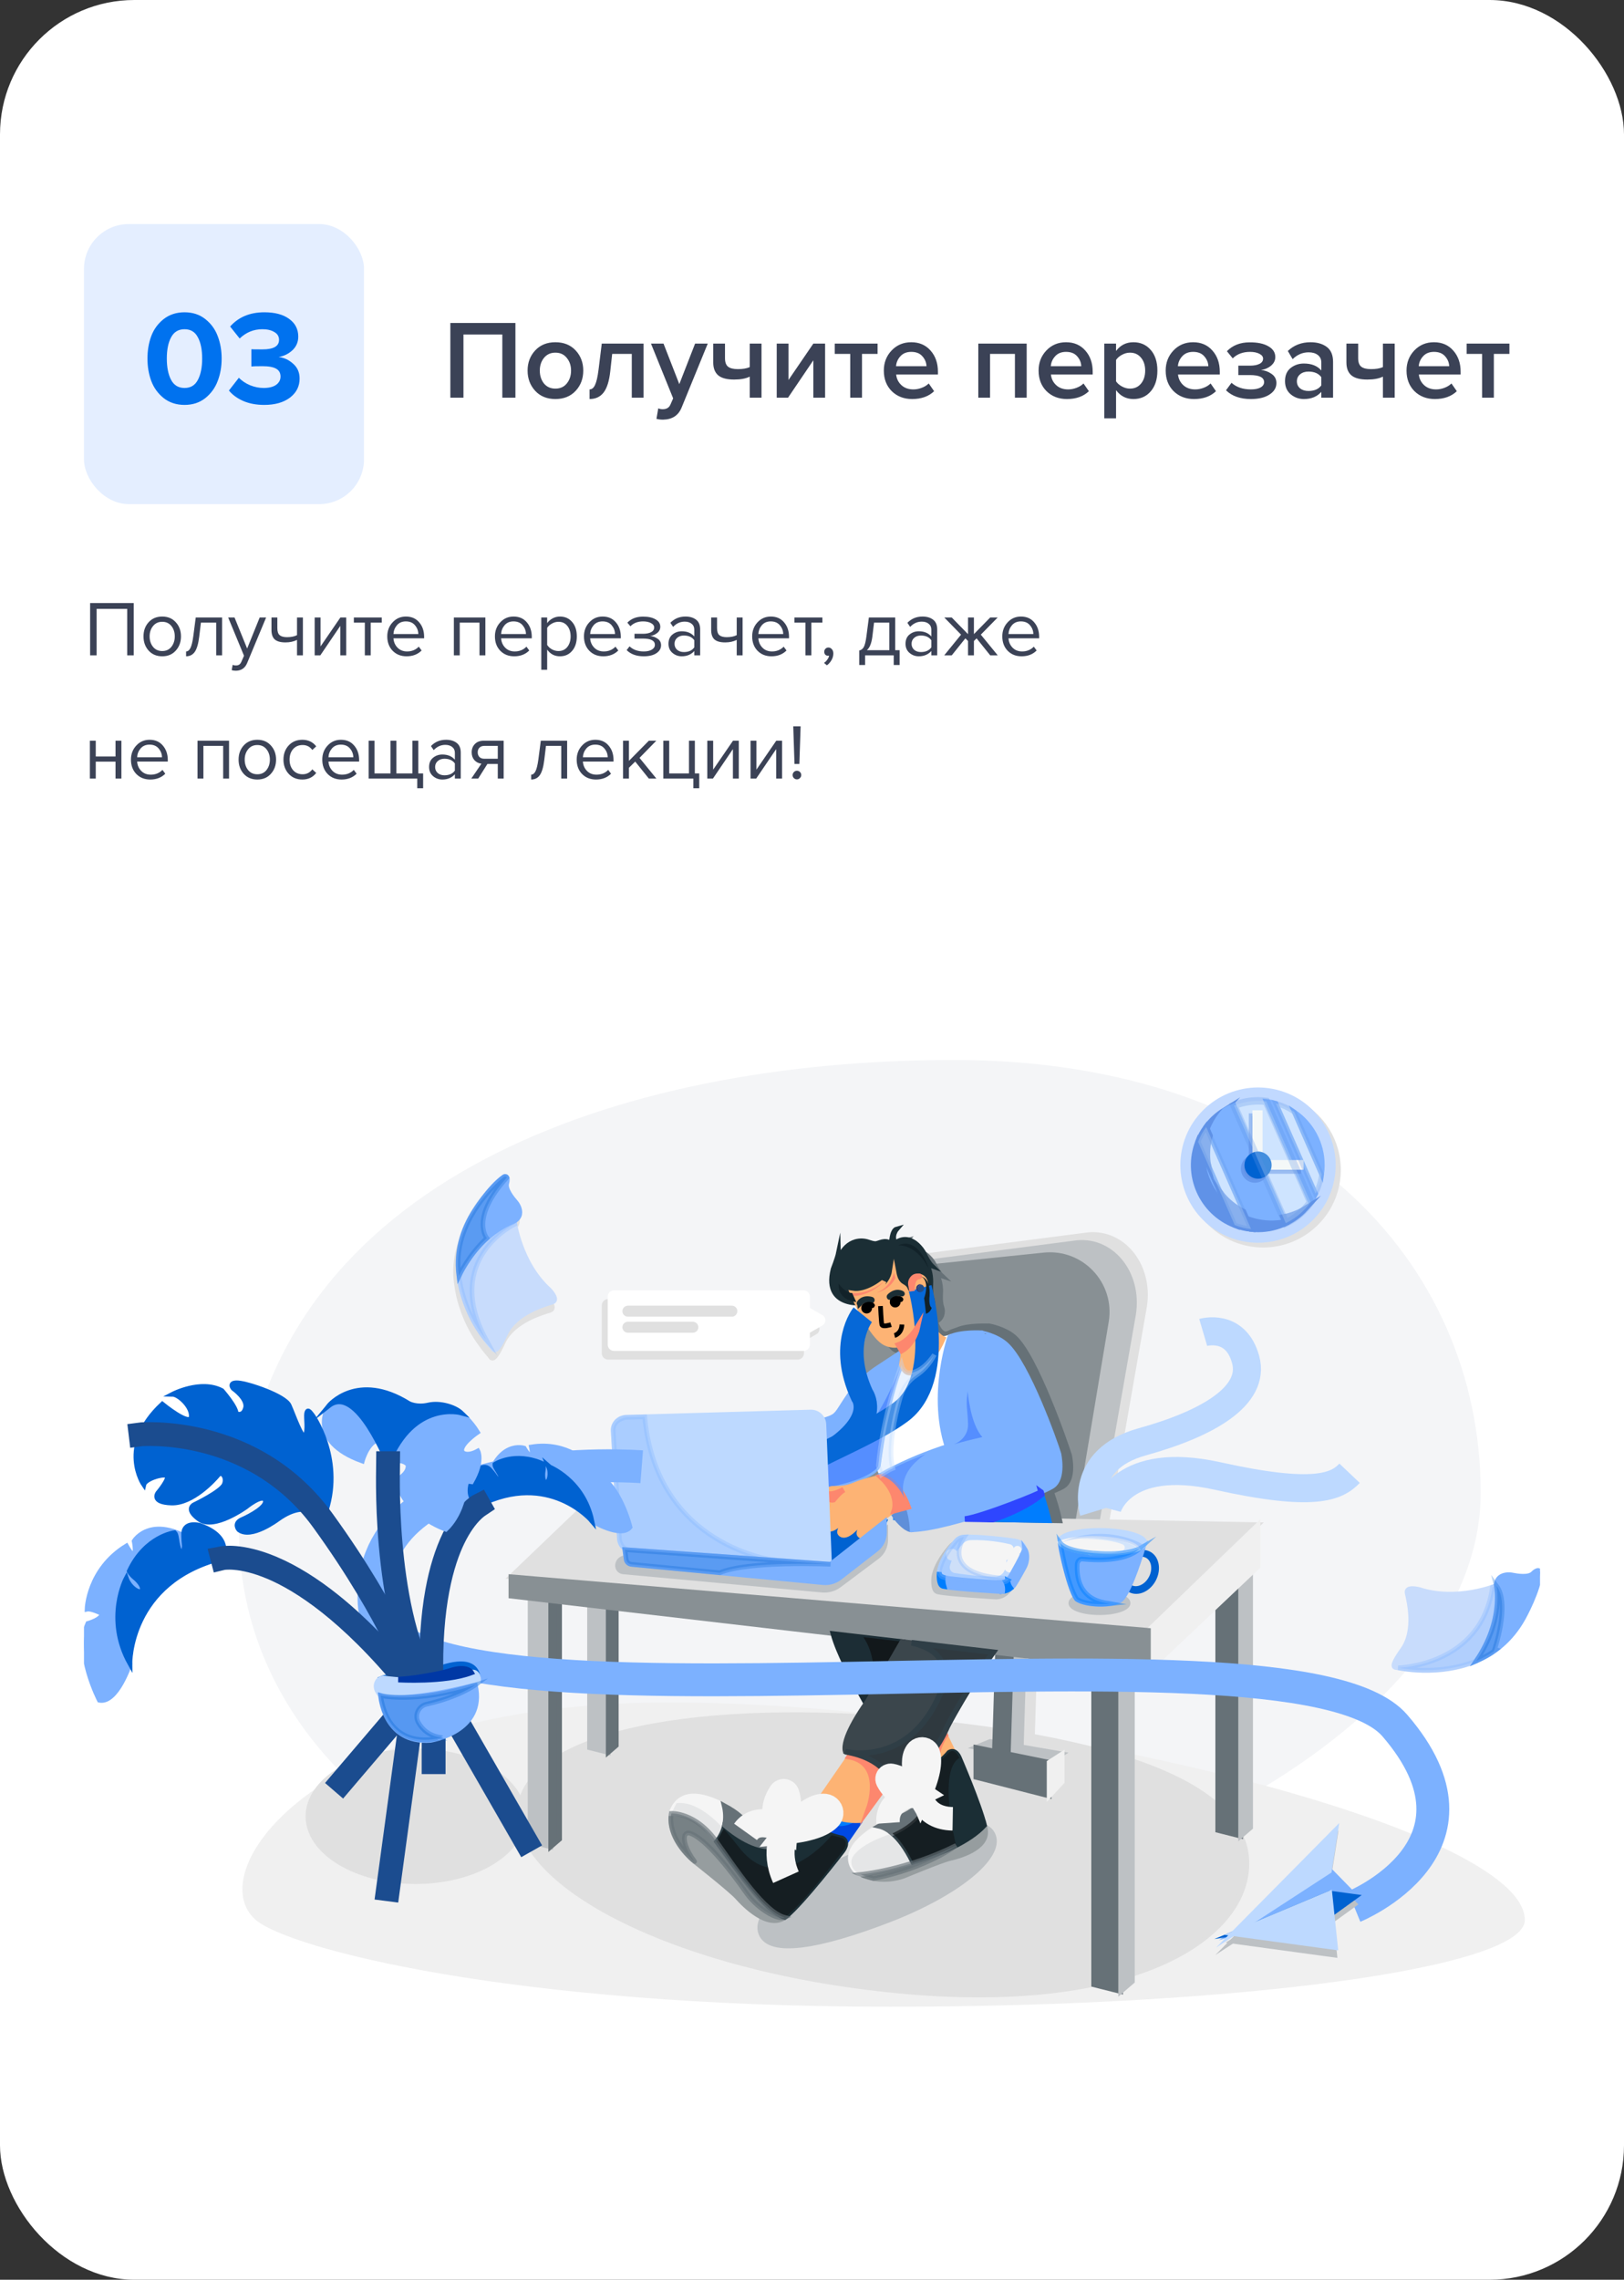<svg width="290" height="407" viewBox="0 0 290 407" fill="none" xmlns="http://www.w3.org/2000/svg">
<rect x="0" y="0" width="290" height="407" fill="#333333" stroke="none"/>
<rect width="290" height="407" rx="24" fill="white"/>
<g clip-path="url(#clip0_2_644)">
<rect width="260" height="192" transform="translate(15 178)" fill="white"/>
<path d="M263.992 266.511C263.992 307.46 197.34 343.07 136.466 343.07C75.592 343.07 38.717 307.158 43.539 266.511C50.076 211.399 109.467 189.656 170.34 189.656C231.214 189.656 263.992 225.561 263.992 266.511Z" fill="#F4F5F7" stroke="#F4F5F7" stroke-width="0.84" stroke-miterlimit="10"/>
<path d="M272.287 342.775C272.287 351.325 221.563 358.259 158.988 358.259C91.233 358.259 51.616 347.855 45.69 342.775C35.568 334.099 56.853 303.934 119.428 303.934C182.002 303.934 272.287 326.021 272.287 342.775Z" fill="#F0F0F0"/>
<path d="M222.596 333.959C221.289 347.243 200.123 359.369 159.965 355.407C119.807 351.444 91.514 336.101 92.821 322.817C94.129 309.532 124.551 303.336 164.71 307.299C204.868 311.261 223.911 320.681 222.596 333.959Z" fill="#E0E0E0" stroke="#E0E0E0" stroke-width="0.84" stroke-miterlimit="10"/>
<path d="M177.532 327.636C179.134 331.809 170.601 338.406 158.623 342.993C146.645 347.581 137.331 349.393 135.728 345.22C134.126 341.047 142.392 334.844 154.363 330.257C166.334 325.669 175.936 323.47 177.532 327.636Z" fill="#BDC1C4" stroke="#BDC1C4" stroke-width="0.55" stroke-miterlimit="10"/>
<path d="M74.229 335.926C84.854 335.926 93.468 330.702 93.468 324.257C93.468 317.813 84.854 312.588 74.229 312.588C63.603 312.588 54.99 317.813 54.99 324.257C54.99 330.702 63.603 335.926 74.229 335.926Z" fill="#E0E0E0" stroke="#E0E0E0" stroke-width="0.84" stroke-miterlimit="10"/>
<path d="M193.699 220.51L166.137 224.086L165.975 224.95L159.234 225.646L148.95 276.767L145.829 287.881L180.146 291.893L179.598 309.638L178.776 309.497L176.238 310.558V315.89L189.32 319.234L191.646 316.74V311.731L184.35 310.467L185.165 283.94L191.218 284.425L191.288 284.003L195.442 284.256L204.376 233.268C205.578 225.765 200.278 219.442 193.699 220.51Z" fill="#E0E0E0" stroke="#E0E0E0" stroke-width="0.84" stroke-miterlimit="10"/>
<path d="M193.474 285.654L153.562 283.252L164.176 225.498L191.738 221.922C198.317 220.854 203.617 227.184 202.415 234.666L193.474 285.654Z" fill="#BDC1C4" stroke="#BDC1C4" stroke-width="0.84" stroke-miterlimit="10"/>
<path d="M189.25 285.823L146.139 282.359L157.273 227.058L186.417 224.044C193.144 223.348 198.683 229.242 197.572 235.909L189.25 285.823Z" fill="#889094" stroke="#889094" stroke-width="0.84" stroke-miterlimit="10"/>
<path d="M174.263 311.956L187.345 314.626L189.671 313.129L176.801 310.902L174.263 311.956Z" fill="#BDC1C4" stroke="#BDC1C4" stroke-width="0.84" stroke-miterlimit="10"/>
<path d="M180.807 316.066L177.503 315.124L178.755 274.456L182.086 274.561L180.807 316.066Z" fill="#667177" stroke="#667177" stroke-width="0.84" stroke-miterlimit="10"/>
<path d="M182.283 314.872L180.807 316.066L182.086 274.561L183.527 274.604L182.283 314.872Z" fill="#BDC1C4" stroke="#BDC1C4" stroke-width="0.84" stroke-miterlimit="10"/>
<path d="M187.345 320.639L174.263 317.295V311.956L187.345 314.626V320.639Z" fill="#667177" stroke="#667177" stroke-width="0.84" stroke-miterlimit="10"/>
<path d="M189.671 313.129V318.138L187.344 320.639V314.626L189.671 313.129Z" fill="#F0F0F0" stroke="#F0F0F0" stroke-width="0.84" stroke-miterlimit="10"/>
<path d="M221.542 327.805L217.451 326.772V276.711H221.542V327.805Z" fill="#667177" stroke="#667177" stroke-width="0.84" stroke-miterlimit="10"/>
<path d="M223.321 326.28L221.542 327.805V276.711H223.321V326.28Z" fill="#BDC1C4" stroke="#BDC1C4" stroke-width="0.84" stroke-miterlimit="10"/>
<path d="M200.116 355.547L195.294 354.332V295.349H200.116V355.547Z" fill="#667177" stroke="#667177" stroke-width="0.84" stroke-miterlimit="10"/>
<path d="M202.212 353.749L200.117 355.547V295.349H202.212V353.749Z" fill="#BDC1C4" stroke="#BDC1C4" stroke-width="0.84" stroke-miterlimit="10"/>
<path d="M98.339 329.709L94.663 328.781V283.919H98.339V329.709Z" fill="#BDC1C4" stroke="#BDC1C4" stroke-width="0.84" stroke-miterlimit="10"/>
<path d="M99.928 328.339L98.339 329.709V283.919H99.928V328.339Z" fill="#667177" stroke="#667177" stroke-width="0.84" stroke-miterlimit="10"/>
<path d="M108.609 312.862L105.277 312.019V271.337H108.609V312.862Z" fill="#BDC1C4" stroke="#BDC1C4" stroke-width="0.84" stroke-miterlimit="10"/>
<path d="M110.05 311.619L108.609 312.862V271.337H110.05V311.619Z" fill="#667177" stroke="#667177" stroke-width="0.84" stroke-miterlimit="10"/>
<path d="M187.345 271.492L159.895 270.965L103.359 269.883L91.233 281.495L149.091 286.371L162.833 287.523L164.204 287.642L180.772 289.033L204.946 291.071L224.649 272.201L187.345 271.492Z" fill="#E0E0E0" stroke="#E0E0E0" stroke-width="0.84" stroke-miterlimit="10"/>
<path d="M205.073 291.07L224.649 272.201V279.683L205.073 298.194V291.07Z" fill="#F0F0F0" stroke="#F0F0F0" stroke-width="0.84" stroke-miterlimit="10"/>
<path d="M91.233 281.495V284.952L148.733 291.639L161.062 293.073L177.349 294.969L205.073 298.194V291.07L91.233 281.495Z" fill="#889094" stroke="#889094" stroke-width="0.84" stroke-miterlimit="10"/>
<path d="M190.992 259.816C190.416 257.94 184.926 241.965 181.074 238.663C179.345 237.181 176.632 236.703 176.632 236.703C176.491 236.752 173.011 236.492 170.945 237.399C170.889 237.42 170.832 237.441 170.776 237.455C170.284 237.609 169.806 237.799 169.342 238.017C168.815 238.27 167.887 238.27 167.079 235.958C168.295 235.481 168.478 234.139 168.189 233.38C167.859 232.502 167.971 230.999 167.971 230.999C168.105 228.926 167.409 227.641 167.015 227.086C167.5 227.563 168.196 227.795 168.196 227.795C167.634 227.268 167.121 226.334 166.861 225.814C166.706 225.498 166.509 225.196 166.284 224.922C163.789 221.908 161.617 223.868 161.617 223.868C160.795 222.646 161.891 221.452 161.891 221.452C160.935 221.697 160.893 223.974 160.893 223.974C159.712 223.131 158.644 223.974 158.018 223.974C157.681 223.974 157.203 223.84 156.83 223.721C156.064 223.461 155.241 223.433 154.461 223.636C152.387 224.198 151.551 226.179 151.291 226.994C151.403 226.411 151.375 225.589 151.375 225.589L151.192 226.468C149.962 231.118 151.01 228.898 153.393 229.025C154.56 231.322 158.039 240.3 159.944 241.045C159.944 241.045 161.041 241.529 162.193 241.269C162.496 241.593 162.721 241.986 162.854 242.415L158.327 245.232C158.327 245.232 155.375 247.002 153.365 249.756C151.354 252.51 151.347 253.114 150.019 253.676C148.69 254.238 132.241 258.783 129.219 260.462C129.219 260.462 133.5 262.001 133.127 267.529C133.127 267.529 156.591 262.078 158.58 257.877L158.552 261.86L159.115 263.413L158.974 263.49C159.037 263.511 159.107 263.539 159.171 263.567L164.169 268.162L164.633 268.984L166.713 269.679L164.401 270.789C164.625 271.962 171.781 263.616 171.781 263.616C174.178 263.532 173.658 272.018 177.285 271.302L189.27 271.513C188.855 269.595 188.307 267.867 187.78 266.335C188.778 265.921 189.502 265.583 189.854 265.366C191.984 264.038 190.992 259.816 190.992 259.816Z" fill="#667177" stroke="#667177" stroke-width="0.84" stroke-miterlimit="10"/>
<path d="M196.335 287.902C199.157 287.902 201.445 287.138 201.445 286.195C201.445 285.252 199.157 284.488 196.335 284.488C193.512 284.488 191.224 285.252 191.224 286.195C191.224 287.138 193.512 287.902 196.335 287.902Z" fill="#BDC1C4" stroke="#BDC1C4" stroke-width="0.85" stroke-miterlimit="10"/>
<path d="M155.403 232.509C155.403 232.509 146.862 234.174 148.767 226.594C148.767 226.594 149.533 224.62 149.723 223.7C149.723 223.7 149.758 224.978 149.54 225.533C149.54 225.533 150.173 222.407 152.781 221.662C153.554 221.452 154.377 221.48 155.136 221.754C155.501 221.88 155.979 222.021 156.317 222.021C156.942 222.021 158.004 221.142 159.171 222.021C159.171 222.021 159.206 219.639 160.162 219.386C160.162 219.386 159.072 220.63 159.895 221.915C159.895 221.915 162.053 219.864 164.534 223.018C164.759 223.306 164.949 223.622 165.103 223.952C165.363 224.5 165.869 225.477 166.425 226.025C166.425 226.025 165.434 225.681 164.998 224.95C164.998 224.95 166.39 226.376 166.207 229.383C166.207 229.383 166.094 230.957 166.425 231.87C166.755 232.783 166.46 234.504 164.703 234.729L155.403 232.509Z" fill="#1B2E35" stroke="#1B2E35" stroke-width="0.84" stroke-miterlimit="10"/>
<path d="M184.09 261.382H171.697L159.895 264.614V270.965L187.345 271.492C186.241 266.785 184.09 261.382 184.09 261.382Z" fill="#007DFE" stroke="#007DFE" stroke-width="0.84" stroke-miterlimit="10"/>
<path d="M168.443 239C168.443 239 169.139 238.874 169.617 238.684L170.664 240.195C170.664 240.195 172 265.267 171.782 265.597C171.564 265.928 159.895 270.543 159.895 270.543L155.403 257.469L159.136 244.508L162.876 240.7L168.443 239Z" fill="white" stroke="white" stroke-width="0.84" stroke-miterlimit="10"/>
<path d="M162.039 240.707L156.619 244.269C156.619 244.269 153.688 246.124 151.685 249.004C149.682 251.884 149.682 252.517 148.367 253.107C147.053 253.697 130.709 258.453 127.701 260.209C127.701 260.209 131.954 261.818 131.581 267.607C131.581 267.607 154.862 266.068 156.844 261.677C156.844 261.677 158.18 250.149 160.964 243.637L162.039 242.639V240.707Z" fill="#7CB1FF" stroke="#7CB1FF" stroke-width="0.84" stroke-miterlimit="10"/>
<path d="M159.895 239.583C159.895 239.583 161.266 240.511 161.217 242.07L160.971 243.63C160.971 243.63 161.364 244.95 162.243 245.091C163.122 245.231 166.102 244.262 168.443 238.986C168.443 238.986 165.561 237.764 164.633 231.617L159.895 239.583Z" fill="#FDB374" stroke="#FDB374" stroke-width="0.84" stroke-miterlimit="10"/>
<path d="M152.176 230.844C152.176 230.844 155.494 238.754 158.235 239.871C158.235 239.871 160.239 240.799 161.652 239.478C163.064 238.157 165.412 235.375 165.215 233.57L165.019 231.764C165.019 231.764 165.679 229.861 165.159 228.589C165.012 228.231 164.702 227.964 164.33 227.872C163.838 227.76 163.107 227.774 162.748 228.652C162.664 228.856 162.643 229.081 162.678 229.299L162.875 230.486C162.875 230.486 162.439 231.167 161.996 230.732C161.553 230.296 161.947 230.099 161.068 229.608C160.189 229.116 159.845 228.238 159.655 227.219C159.655 227.219 159.023 231.273 153.94 231.223C153.94 231.223 157.019 230.928 157.898 228.737C157.891 228.751 154.91 231.287 152.176 230.844Z" fill="#FDB374" stroke="#FDB374" stroke-width="0.84" stroke-miterlimit="10"/>
<path d="M175.254 237.947C175.254 237.947 171.662 237.729 169.61 238.677C169.61 238.677 165.217 251.273 170.418 261.375L183.169 259.176L177.968 244.677L175.254 237.947Z" fill="#7CB1FF" stroke="#7CB1FF" stroke-width="0.84" stroke-miterlimit="10"/>
<path d="M157.273 263.385C157.273 263.385 158.334 269.068 160.176 271.232C162.018 273.395 162.889 273.114 162.889 273.114L164.633 268.984L162.545 263.588L160.007 263.019L157.273 263.385Z" fill="#5F8FD9" stroke="#5F8FD9" stroke-width="0.84" stroke-miterlimit="10"/>
<path d="M157.941 271.688H131.764L143.489 280.477H149.759C149.759 280.477 157.062 275.011 156.915 274.611C156.767 274.21 157.941 271.688 157.941 271.688Z" fill="#0062D1" stroke="#0062D1" stroke-width="0.84" stroke-miterlimit="10"/>
<path d="M161.062 293.073L148.732 291.64C149.717 295.307 152.521 300.238 152.521 300.238C152.521 300.238 153.421 302.009 154.623 304.151C154.764 303.955 154.841 303.849 154.841 303.849L161.062 293.073Z" fill="#1C2D35" stroke="#1C2D35" stroke-width="0.84" stroke-miterlimit="10"/>
<path d="M168.45 309.055C166.692 305.409 164.591 300.892 163.473 297.885L157.948 303.898L162.939 313.986C164.471 313.502 166.882 312.258 168.45 309.055Z" fill="white" stroke="black" stroke-width="0.84" stroke-miterlimit="10"/>
<path d="M160.971 243.637C160.971 243.637 157.772 251.891 156.851 261.677C156.851 261.677 156.043 264.01 147.58 265.569L147.369 260.364C147.369 260.364 153.871 261.333 160.971 243.637Z" fill="#558EFF"/>
<path d="M149.281 331.275C149.281 331.275 151.151 328.5 153.597 325.03C149.548 325.248 146.989 323.547 145.668 322.283L142.673 326.617C142.673 326.61 145.218 328.88 149.281 331.275Z" fill="#007DFD" stroke="#007DFD" stroke-width="0.84" stroke-miterlimit="10"/>
<path d="M153.597 325.03L149.921 330.334L143.44 325.501L143.988 324.707C143.988 324.707 150.146 328.564 153.597 325.03Z" fill="#0049E2" stroke="#0049E2" stroke-miterlimit="10"/>
<path d="M161.062 293.073L155.755 302.261C155.755 302.261 157.062 296.501 154.173 292.272L161.062 293.073Z" fill="#12181B"/>
<path d="M171.409 315.047C171.409 315.047 170.073 312.42 168.45 309.048C166.889 312.258 164.471 313.495 162.932 313.972L164.991 318.131C164.984 318.138 167.824 317.155 171.409 315.047Z" fill="#FDB374" stroke="#FDB374" stroke-width="0.84" stroke-miterlimit="10"/>
<path d="M153.597 325.03C156.24 321.279 159.565 316.705 161.933 313.93L152.922 311.767L145.668 322.276C146.989 323.548 149.555 325.248 153.597 325.03Z" fill="#FDB374" stroke="#FDB374" stroke-width="0.84" stroke-miterlimit="10"/>
<path d="M152.135 312.911C152.135 312.911 157.189 313.916 159.03 317.576L155.171 322.824C155.171 322.824 158.074 314.85 151.664 313.6L152.135 312.911Z" fill="#FD876E" stroke="#FD876E" stroke-miterlimit="10"/>
<path d="M168.562 309.286C168.562 309.286 166.664 313.628 163.831 315.799L164.267 316.677C164.267 316.677 166.298 315.806 167.388 314.85C167.388 314.85 166.748 312.771 168.808 309.785L168.562 309.286Z" fill="#FD876E" stroke="#FD876E" stroke-miterlimit="10"/>
<path d="M154.834 303.849C154.834 303.849 154.757 303.962 154.616 304.151C153.71 305.437 150.3 310.46 150.94 312.715C150.94 312.715 157.393 313.242 159.361 318.314C159.361 318.314 164.092 316.642 166.278 313.179C168.464 309.715 172.218 302.416 176.267 296.571C176.66 296.009 177.019 295.475 177.356 294.969L161.069 293.073L154.834 303.849Z" fill="#3B464C" stroke="#3B464C" stroke-width="0.84" stroke-miterlimit="10"/>
<path d="M177.348 294.969C177.348 294.969 172.308 301.995 169.131 308.282C169.131 308.282 165.848 316.473 159.353 318.321C159.353 318.321 158.208 313.944 150.932 312.722C150.932 312.722 163.086 315.764 168.414 301.004C169.328 298.468 168.231 295.644 165.841 294.379C164.871 293.881 163.845 293.508 162.784 293.276L177.348 294.969Z" fill="#2F393F" stroke="#2F3E46" stroke-miterlimit="10"/>
<path d="M158.117 263.504C158.117 263.504 154.489 264.242 152.613 265.056C150.736 265.871 149.217 265.668 148.69 265.71C148.212 265.745 146.982 266.173 147.263 266.974C147.327 267.15 147.453 267.297 147.608 267.396C147.868 267.557 148.36 267.817 148.81 267.761C148.81 267.761 146.483 269.967 146.849 270.62C146.849 270.62 147.298 271.52 148.69 270.374C150.082 269.229 151.143 268.084 151.143 268.372C151.143 268.66 147.137 271.765 147.629 272.622C147.629 272.622 147.875 273.641 149.548 272.377C151.221 271.112 152.816 269.314 152.816 269.721C152.816 270.129 149.217 272.953 150.033 273.81C150.033 273.81 150.672 274.814 152.458 273.128C154.243 271.442 154.693 270.789 154.735 271.239C154.778 271.688 152.774 273.465 153.547 274.112C154.321 274.758 155.263 273.529 155.797 272.875C156.331 272.222 158.784 270.058 159.719 269.686C160.654 269.314 162.784 268.906 162.784 268.906L161.596 264.41L158.117 263.504Z" fill="#FDB374" stroke="#FDB374" stroke-width="0.84" stroke-miterlimit="10"/>
<path d="M179.676 240.012C183.499 243.468 188.504 257.582 189.081 259.542C189.081 259.542 190.065 263.954 187.935 265.345C185.805 266.736 169.806 272.861 162.883 273.107C162.883 273.107 162.826 265.59 157.266 263.385C157.266 263.385 164.872 258.811 175.423 256.563C175.423 256.563 169.371 246.377 175.261 237.961C175.261 237.954 177.96 238.452 179.676 240.012Z" fill="#7CB1FF" stroke="#7CB1FF" stroke-width="0.84" stroke-miterlimit="10"/>
<path d="M126.239 326.646C123.933 324.046 121.36 323.695 119.877 323.751C119.631 324.981 119.54 328.304 124.031 332.329C124.031 332.329 130.534 337.45 131.693 338.764C132.825 340.043 137.085 344.454 140.136 342.319C136.087 341.181 129.451 330.264 126.239 326.646Z" fill="#969D9F" stroke="#969D9F" stroke-width="0.84" stroke-miterlimit="10"/>
<path d="M129.311 322.332C126.436 320.773 121.775 319.094 120.025 323.239C119.962 323.407 119.913 323.576 119.884 323.751C121.368 323.695 123.947 324.053 126.246 326.646C126.745 327.208 127.322 327.938 127.961 328.781C129.852 326.484 129.711 323.955 129.311 322.332Z" fill="#F5F5F5" stroke="#F5F5F5" stroke-width="0.84" stroke-miterlimit="10"/>
<path d="M150.419 328.142C150.419 328.142 147.453 327.629 144.754 325.887C143.657 327.004 141.288 329.041 138.251 329.624C134.948 330.257 130.976 327.243 129.387 325.88C129.148 326.948 128.656 327.945 127.953 328.781C131.44 333.404 136.712 341.356 140.135 342.312C140.206 342.262 140.276 342.213 140.346 342.157C143.404 339.663 150.433 330.524 150.433 330.524C150.433 330.524 151.783 328.943 150.419 328.142Z" fill="#1B2E35" stroke="#1B2E35" stroke-width="0.84" stroke-miterlimit="10"/>
<path d="M138.252 329.624C141.289 329.048 143.651 327.004 144.754 325.887C144.55 325.754 144.34 325.613 144.136 325.466C144.136 325.466 143.074 324.271 142.224 324.939C141.373 325.606 139.468 328.304 137.198 327.594C135.419 327.039 133.05 325.044 132.109 324.201C131.743 323.878 131.356 323.583 130.949 323.316C130.534 323.042 129.965 322.691 129.304 322.332C129.536 323.281 129.683 324.538 129.381 325.88C130.984 327.243 134.948 330.257 138.252 329.624Z" fill="#667177" stroke="#667177" stroke-width="0.84" stroke-miterlimit="10"/>
<path d="M161.399 334.928C161.399 334.928 168.133 332.118 169.638 331.788C171.107 331.465 176.33 330.074 175.992 326.814C175.985 326.737 175.978 326.66 175.964 326.583C175.922 326.365 175.873 326.119 175.809 325.852C170.46 331.697 155.502 334.338 153.681 334.64C153.737 334.668 153.794 334.697 153.85 334.718C155.319 335.35 158.067 336.08 161.399 334.928Z" fill="#969D9F" stroke="#969D9F" stroke-width="0.84" stroke-miterlimit="10"/>
<path d="M156.914 326.02C156.626 326.182 156.303 326.372 155.958 326.589C154.475 327.531 152.676 328.964 152.043 330.643C151.46 332.195 152.198 333.931 153.674 334.654C156.823 334.113 159.944 333.383 163.009 332.462C160.717 327.84 158.51 326.365 156.914 326.02Z" fill="#F5F5F5" stroke="#F5F5F5" stroke-width="0.84" stroke-miterlimit="10"/>
<path d="M171.325 313.839C171.325 313.839 170.685 312.125 169.483 312.834C169.483 312.834 167.817 314.893 165.322 316.227C165.132 316.326 164.935 316.431 164.731 316.522L164.682 316.536C164.809 317.288 164.977 318.468 165.188 320.302C165.638 324.152 161.062 326.561 159.354 327.327C160.486 328.296 161.737 329.891 163.009 332.469C167.754 331.043 173.054 328.88 175.802 325.873C174.853 322.009 171.325 313.839 171.325 313.839Z" fill="#1B2E35" stroke="#1B2E35" stroke-width="0.84" stroke-miterlimit="10"/>
<path d="M165.188 320.295C164.97 318.461 164.809 317.281 164.682 316.529C164.443 316.593 163.368 316.93 163.508 317.766C163.663 318.707 164.921 321.328 163.396 322.768C162.208 323.892 159.649 324.868 158.602 325.234C158.194 325.374 157.801 325.543 157.421 325.746C157.273 325.824 157.098 325.915 156.915 326.02C157.625 326.175 158.447 326.554 159.354 327.327C161.062 326.561 165.638 324.145 165.188 320.295Z" fill="#667177" stroke="#667177" stroke-width="0.84" stroke-miterlimit="10"/>
<path d="M164.31 229.98C164.31 229.98 168.773 246.229 160.837 252.088C152.901 257.947 137.373 262.127 136.347 268.161" stroke="#0668D7" stroke-width="4.2" stroke-miterlimit="10"/>
<path d="M154.061 234.729C154.061 234.729 149.78 240.033 153.934 249.067C153.934 249.067 156.865 252.91 149.759 258.207" stroke="#0668D7" stroke-width="4.2" stroke-miterlimit="10"/>
<path d="M163.888 230.022C163.888 229.678 164.162 229.397 164.507 229.397C164.605 229.397 164.703 229.418 164.788 229.46C164.5 229.2 164.057 229.214 163.797 229.502C163.536 229.79 163.551 230.233 163.839 230.493C164.029 230.668 164.296 230.725 164.535 230.64H164.514C164.169 230.64 163.888 230.366 163.888 230.022Z" fill="#243679"/>
<path d="M165.019 229.98C165.019 229.783 164.935 229.594 164.795 229.467C164.485 229.313 164.113 229.439 163.958 229.748C163.803 230.057 163.93 230.43 164.239 230.584C164.324 230.626 164.422 230.647 164.513 230.647H164.534C164.823 230.556 165.019 230.282 165.019 229.98Z" fill="#244E88"/>
<path d="M153.393 232.635C153.393 232.635 153.969 231.49 155.642 231.947C155.727 231.968 155.783 232.052 155.769 232.137C155.762 232.186 155.727 232.221 155.684 232.235C155.523 232.291 154.574 231.729 153.604 232.692C153.604 232.685 153.365 232.839 153.393 232.635Z" fill="#1B2E35" stroke="#1B2E35" stroke-width="0.84" stroke-miterlimit="10"/>
<path d="M161.118 230.9C161.118 230.9 160.057 230.177 158.813 231.378C158.749 231.434 158.742 231.533 158.792 231.603C158.82 231.638 158.869 231.659 158.918 231.645C159.087 231.61 159.649 230.668 160.957 231.041C160.957 231.041 161.245 231.062 161.118 230.9Z" fill="#1B2E35" stroke="#1B2E35" stroke-width="0.84" stroke-miterlimit="10"/>
<path d="M155.769 233.001C155.769 233.001 154.918 232.488 154.271 233.289C154.236 233.338 154.25 233.408 154.292 233.443C154.314 233.471 154.349 233.478 154.384 233.471C154.496 233.45 154.714 232.811 155.677 233.099C155.684 233.099 155.881 233.12 155.769 233.001Z" fill="black" stroke="black" stroke-width="0.84" stroke-miterlimit="10"/>
<path d="M155.305 233.542C155.298 233.844 155.052 234.083 154.749 234.076C154.447 234.069 154.208 233.823 154.215 233.521C154.222 233.219 154.468 232.987 154.771 232.987C155.073 232.987 155.312 233.24 155.305 233.542C155.305 233.535 155.305 233.535 155.305 233.542Z" fill="black"/>
<path d="M155.305 233.542C155.298 233.844 155.052 234.083 154.749 234.076C154.447 234.069 154.208 233.823 154.215 233.521C154.222 233.219 154.468 232.987 154.771 232.987C155.073 232.987 155.312 233.24 155.305 233.542ZM155.305 233.542C155.305 233.535 155.305 233.535 155.305 233.542Z" stroke="black" stroke-width="0.84" stroke-miterlimit="10"/>
<path d="M160.858 231.933C160.858 231.933 160.008 231.42 159.361 232.221C159.326 232.27 159.34 232.34 159.382 232.376C159.403 232.404 159.438 232.411 159.473 232.404C159.586 232.383 159.804 231.743 160.767 232.031C160.774 232.031 160.971 232.052 160.858 231.933Z" fill="black" stroke="black" stroke-width="0.84" stroke-miterlimit="10"/>
<path d="M159.853 233.001C160.152 233.001 160.394 232.759 160.394 232.46C160.394 232.161 160.152 231.919 159.853 231.919C159.554 231.919 159.312 232.161 159.312 232.46C159.312 232.759 159.554 233.001 159.853 233.001Z" fill="black" stroke="black" stroke-width="0.84" stroke-miterlimit="10"/>
<path d="M157.231 233.169C157.231 233.169 157.35 235.993 157.477 236.485C157.61 236.977 159.115 236.485 159.115 236.485" stroke="black" stroke-width="0.84" stroke-miterlimit="10"/>
<path d="M159.734 238.431C159.734 238.431 161.006 238.115 161.055 236.464" stroke="black" stroke-width="0.84" stroke-miterlimit="10"/>
<path d="M160.464 240.117C160.464 240.117 162.306 239.506 163.81 237.04C163.81 237.04 163.198 239.871 161.047 241.101L160.464 240.117Z" fill="#FD876E" stroke="#FD876E" stroke-miterlimit="10"/>
<path d="M159.649 227.233C159.649 227.233 159.122 229.811 156.521 230.788C156.521 230.788 158.756 230.408 159.895 228.167L159.649 227.233Z" fill="#FD876E"/>
<path d="M157.891 228.751C157.891 228.751 155.684 231.266 152.401 231.371L152.176 230.844C152.176 230.844 154.784 231.294 157.891 228.751Z" fill="#FD876E"/>
<path d="M163.297 227.992C163.297 227.992 162.531 228.456 162.671 229.32L162.868 230.507C162.868 230.507 162.608 228.006 164.162 227.859C164.169 227.859 163.62 227.809 163.297 227.992Z" fill="#FD876E" stroke="#FD876E" stroke-miterlimit="10"/>
<path d="M157.737 263.581C157.737 263.581 160.507 264.494 162.152 269.019L159.726 269.665C159.726 269.665 160.732 266.792 157.329 263.666L157.737 263.581Z" fill="#FD876E" stroke="#FD876E" stroke-miterlimit="10"/>
<path d="M148.803 267.754C148.803 267.754 149.801 266.44 150.68 265.935C150.68 265.935 148.648 267.129 147.622 266.63L147.601 267.389C147.601 267.389 148.381 267.873 148.803 267.754Z" fill="#FD876E" stroke="#FD876E" stroke-miterlimit="10"/>
<path d="M165.019 231.771C165.019 231.771 165.546 230.437 165.357 229.27C165.357 229.27 165.202 227.971 164.323 227.886C164.323 227.886 166.207 227.879 165.996 231.371C165.996 231.371 165.771 233.092 166.376 233.478C166.376 233.478 166.158 234.3 165.349 234.553C165.356 234.553 165.103 232.137 165.019 231.771Z" fill="#122229"/>
<path d="M160.394 222.323C160.394 222.323 163.635 222.007 165.877 226.566C165.877 226.573 164.162 220.672 160.394 222.323Z" fill="#122229"/>
<path d="M152.176 230.844L152.907 232.453C152.907 232.453 149.54 232.2 149.758 229.172C149.758 229.179 150.939 230.865 152.176 230.844Z" fill="#122229"/>
<path d="M172.808 248.386C172.808 248.386 173.223 254.161 175.423 256.556C175.423 256.556 172.182 257.28 170.313 257.87C170.313 257.87 172.97 256.964 172.864 254.153C172.759 251.343 172.421 250.859 172.808 248.386Z" fill="#558EFF"/>
<path d="M185.903 266.363C186.093 266.497 175.394 270.81 172.309 271.196L177.278 271.288C177.278 271.288 182.677 269.609 186.023 266.792L185.903 266.363Z" fill="#2E46FF" stroke="#2E46FF" stroke-miterlimit="10"/>
<path opacity="0.75" d="M157.273 263.385C157.273 263.385 159.881 263.961 161.582 267.607C161.582 267.607 159.572 263.378 165.279 259.619C165.272 259.612 159.347 261.853 157.273 263.385Z" fill="#558EFF"/>
<path opacity="0.72" d="M127.953 328.781C128.966 330.081 134.308 337.212 134.308 337.212C137.64 342.017 140.135 342.312 140.135 342.312C143.516 339.818 149.048 332.294 150.433 330.517C151.818 328.739 150.419 328.142 150.419 328.142L148.521 327.643C148.521 327.643 139.221 339.382 131.897 329.709C131.897 329.709 129.971 327.264 129.219 326.519L127.953 328.781Z" fill="#12181B"/>
<path opacity="0.17" d="M129.213 326.519C129.213 326.519 124.932 321.37 120.82 321.925L119.878 323.744C119.878 323.744 123.687 323.14 127.954 328.781L129.213 326.519Z" fill="#969D9F"/>
<path opacity="0.64" d="M119.877 323.751C119.877 323.751 124.179 323.463 127.947 328.788C131.715 334.106 136.495 341.342 140.129 342.319C140.129 342.319 138.962 342.888 136.101 340.794C134.955 339.951 133.957 338.933 133.149 337.766C131.138 334.9 126.218 328.233 123.174 327.271C122.794 327.151 122.394 327.355 122.267 327.728C122.253 327.763 122.246 327.805 122.239 327.84C122.12 328.578 122.316 329.976 124.025 332.329C124.032 332.329 119.139 328.606 119.877 323.751Z" fill="#667177" stroke="#667177" stroke-width="0.84" stroke-miterlimit="10"/>
<path opacity="0.72" d="M171.325 313.839C171.325 313.839 170.601 311.97 169.483 312.834C169.483 312.834 166.538 315.862 164.682 316.529L165.188 320.295C165.188 320.295 166.095 324.201 159.354 327.32C159.354 327.32 161.575 329.343 163.009 332.462C163.009 332.462 168.464 330.762 170.727 329.47C170.734 329.47 167.367 316.143 171.325 313.839Z" fill="#12181B"/>
<path opacity="0.17" d="M159.354 327.32C159.354 327.32 153.941 328.894 152.345 331.402C151.966 331.992 151.931 332.737 152.247 333.362C152.5 333.847 152.936 334.395 153.674 334.654C153.674 334.654 160.935 333.713 163.009 332.463C163.016 332.463 161.097 328.409 159.354 327.32Z" fill="#969D9F"/>
<path opacity="0.64" d="M153.681 334.654C153.681 334.654 162.004 333.853 170.734 329.47C170.734 329.47 165.511 333.537 155.994 335.364C155.994 335.364 154.075 334.83 153.681 334.654Z" fill="#667177" stroke="#667177" stroke-width="0.84" stroke-miterlimit="10"/>
<path opacity="0.35" d="M160.97 243.637C160.97 243.637 157.638 252.706 156.851 261.677L157.406 263.286C157.406 263.286 158.447 262.534 159.424 262.134C159.424 262.134 158.144 258.53 160.78 249.404C161.244 247.81 162.257 246.433 163.641 245.52C164.675 244.831 165.926 243.693 166.854 241.852C166.854 241.852 164.752 245.189 162.243 245.091C162.236 245.098 161.364 245.084 160.97 243.637Z" fill="#BDD9FF" stroke="#BDD9FF" stroke-width="0.84" stroke-miterlimit="10"/>
<path d="M170.13 324.707C164.746 324.608 164.394 320.197 164.394 320.197C164.394 320.197 158.236 320.534 158.581 325.451" stroke="#F5F5F5" stroke-width="4.2" stroke-miterlimit="10"/>
<path d="M140.347 335.139C138.182 330.334 140.347 326.849 140.347 326.849C140.347 326.849 135.525 323.688 133.128 327.039" stroke="#F5F5F5" stroke-width="5.01" stroke-miterlimit="10"/>
<path d="M162.89 320.702C161.723 320.744 159.79 320.393 158.475 317.878C158.314 317.562 158.433 317.176 158.749 317.014C158.876 316.951 159.024 316.923 159.164 316.951C159.684 317.042 160.394 317.274 161.322 317.78C163.614 319.03 163.937 319.88 164.394 320.189L164.38 320.196C163.937 320.513 163.424 320.681 162.89 320.702Z" stroke="#F5F5F5" stroke-width="4.2" stroke-miterlimit="10"/>
<path d="M164.394 320.197C164.394 320.197 162.152 314.864 163.691 312.729C164.071 312.202 164.809 312.075 165.343 312.455C165.547 312.602 165.702 312.813 165.779 313.052C166.137 314.127 166.123 316.213 164.394 320.197Z" stroke="#F5F5F5" stroke-width="4.2" stroke-miterlimit="10"/>
<path d="M138.969 325.95C138.28 324.826 137.563 322.705 139.334 320.021C139.559 319.684 140.009 319.592 140.347 319.81C140.48 319.902 140.586 320.028 140.635 320.183C140.825 320.745 140.993 321.581 141 322.782C141.022 325.739 140.354 326.533 140.305 327.159L140.29 327.152C139.742 326.885 139.285 326.47 138.969 325.95Z" stroke="#F5F5F5" stroke-width="4.2" stroke-miterlimit="10"/>
<path d="M140.304 327.159C140.304 327.159 144.353 321.995 147.326 322.339C148.064 322.424 148.592 323.091 148.507 323.822C148.472 324.103 148.353 324.37 148.156 324.58C147.284 325.536 145.21 326.681 140.304 327.159Z" stroke="#F5F5F5" stroke-width="4.2" stroke-miterlimit="10"/>
<path d="M148.135 279.268L112.447 276.697C111.456 276.627 110.676 275.833 110.619 274.843L109.502 255.453C109.432 254.189 110.395 253.1 111.667 253.03C111.688 253.03 111.709 253.03 111.73 253.03L144.761 252.088C146.019 252.053 147.073 253.037 147.123 254.294L148.135 279.268Z" fill="#BDD9FF" stroke="#BDD9FF" stroke-width="0.84" stroke-miterlimit="10"/>
<path d="M148.163 280.603L111.772 278.116C111.006 278.06 110.338 278.636 110.282 279.402C110.275 279.5 110.275 279.598 110.296 279.697C110.373 280.196 110.788 280.575 111.294 280.617L146.785 283.877C147.882 283.982 148.985 283.673 149.871 283.013L156.633 277.948C157.582 277.245 158.145 276.135 158.152 274.955V273.016L148.163 280.603Z" fill="#BDC1C4" stroke="#BDC1C4" stroke-width="0.85" stroke-miterlimit="10"/>
<path d="M148.311 279.268L111.583 276.662L111.815 278.362C111.885 278.854 112.279 279.233 112.778 279.282L146.982 282.542C148.044 282.647 149.112 282.338 149.956 281.685L156.479 276.62C157.4 275.903 157.941 274.8 157.941 273.627V271.688L148.311 279.268Z" fill="#7CB1FF" stroke="#7CB1FF" stroke-width="0.84" stroke-miterlimit="10"/>
<path opacity="0.3" d="M109.502 255.46L110.62 274.849C110.62 274.849 110.901 276.704 112.447 276.704L138.484 278.573C138.484 278.573 117.241 276.247 115.126 252.938L111.73 253.036C111.73 253.036 109.383 253.423 109.502 255.46Z" fill="#7CB1FF" stroke="#7CB1FF" stroke-width="0.84" stroke-miterlimit="10"/>
<path opacity="0.27" d="M111.583 276.662L148.311 279.268C148.311 279.268 133.563 278.601 128.516 280.786L112.778 279.282C112.778 279.282 111.934 279.233 111.815 278.362C111.695 277.491 111.583 276.662 111.583 276.662Z" fill="#0062D1" stroke="#0062D1" stroke-width="0.84" stroke-miterlimit="10"/>
<path d="M205.163 277.378C204.77 277.182 204.32 277.097 203.884 277.14C203.849 277.259 203.807 277.378 203.772 277.505C204.13 277.484 204.482 277.554 204.798 277.716C206.021 278.341 206.365 280.111 205.564 281.678C204.763 283.244 203.125 284.003 201.902 283.385C201.81 283.336 201.719 283.28 201.635 283.223C201.571 283.364 201.508 283.497 201.445 283.624C201.564 283.722 201.698 283.813 201.839 283.884C203.244 284.6 205.121 283.722 206.042 281.931C206.963 280.139 206.562 278.095 205.163 277.378Z" fill="#0062D1" stroke="#0062D1" stroke-width="0.84" stroke-miterlimit="10"/>
<path d="M201.445 283.624C201.509 283.49 201.572 283.357 201.635 283.223C202.472 281.425 203.259 279.093 203.765 277.512C203.807 277.385 203.842 277.266 203.878 277.147C204.145 276.29 204.306 275.735 204.306 275.735C196.258 278.776 189.306 275.173 189.306 275.173C189.264 276.725 191.33 284.544 192.244 285.471C193.158 286.399 198.191 286.919 199.997 285.724C200.454 285.408 200.953 284.628 201.445 283.624Z" fill="#7CB1FF" stroke="#7CB1FF" stroke-width="0.84" stroke-miterlimit="10"/>
<path d="M204.44 275.433C204.461 274.302 201.08 273.311 196.89 273.227C192.701 273.142 189.278 273.992 189.257 275.124C189.257 275.243 189.285 275.355 189.348 275.454C190.719 274.927 193.059 274.604 195.709 274.66C199.491 274.737 202.605 275.545 203.175 276.536C203.962 276.226 204.426 275.847 204.44 275.433Z" fill="#BDD9FF" stroke="#BDD9FF" stroke-width="0.84" stroke-miterlimit="10"/>
<path d="M195.703 274.66C194.782 274.639 193.861 274.667 192.947 274.744C191.464 274.871 190.206 275.123 189.341 275.461C189.903 276.451 193.024 277.259 196.799 277.336C197.207 277.343 197.614 277.343 198.001 277.336C200.152 277.287 202.001 276.985 203.161 276.543C202.605 275.545 199.484 274.737 195.703 274.66Z" fill="#F5F5F5" stroke="#F5F5F5" stroke-width="0.84" stroke-miterlimit="10"/>
<path opacity="0.62" d="M194.156 274.744C196.806 274.8 199.132 275.138 200.475 275.721C201.037 275.959 200.96 276.711 200.363 276.845C199.681 276.999 198.879 277.259 198.008 277.329C200.159 277.28 202.007 276.978 203.167 276.536C202.605 275.545 199.484 274.737 195.702 274.66C194.781 274.639 193.86 274.667 192.947 274.744C193.34 274.737 193.741 274.737 194.156 274.744Z" fill="#BDD9FF"/>
<path opacity="0.46" d="M189.341 275.461C189.341 275.461 190.536 282.907 192.251 285.464C192.251 285.464 193.819 286.757 198.331 286.286C197.6 286.146 192.047 286.09 192.357 279.296C192.385 278.748 192.75 278.285 193.299 278.334C195.548 278.559 200.904 278.868 203.505 276.472C203.505 276.472 201.192 277.786 195.302 277.266C195.295 277.259 190.459 276.992 189.341 275.461Z" fill="#007DFE" stroke="#007DFE" stroke-width="0.84" stroke-miterlimit="10"/>
<path opacity="0.38" d="M189.341 275.461C189.341 275.461 191.886 274.168 197.151 274.73C197.151 274.73 202.711 275.123 203.168 276.535C203.168 276.535 204.025 276.198 204.201 275.924C204.377 275.65 197.186 271.674 189.341 275.461Z" fill="#7CB1FF"/>
<path d="M195.294 269.883C195.294 269.883 192.476 260.588 203.99 257.399C215.504 254.21 224.227 249.264 222.434 242.716C220.642 236.169 214.857 237.876 214.857 237.876" stroke="#BDD9FF" stroke-width="5.01" stroke-miterlimit="10"/>
<path d="M197.706 269.257C197.706 269.257 200.271 259.703 217.451 263.511C234.631 267.319 238.694 265.45 240.999 263.019" stroke="#BDD9FF" stroke-width="5.01" stroke-miterlimit="10"/>
<path d="M182.375 278.692C182.347 278.264 182.234 277.814 181.981 277.456C181.932 276.992 181.517 276.318 180.273 276.107C179.176 275.924 173.736 275.257 171.177 275.39C170.643 275.419 170.144 275.657 169.792 276.051C168.9 277.055 167.163 279.254 166.763 281.495C166.763 281.495 166.756 281.537 166.749 281.615C166.749 281.636 166.749 281.664 166.749 281.685C166.749 281.664 166.749 281.636 166.749 281.615C166.706 282.085 166.601 283.778 167.29 284.13C167.388 284.172 167.494 284.207 167.599 284.221C169.469 284.621 177.883 285.113 177.883 285.113C177.939 285.113 178.003 285.113 178.059 285.106C178.593 285.057 179.099 284.86 179.528 284.53C179.802 284.319 180.034 284.059 180.217 283.764C180.8 282.837 181.503 281.559 181.911 280.814C182.262 280.175 182.424 279.437 182.375 278.692ZM177.778 283.533H177.82H177.778ZM177.82 283.533H177.855H177.82ZM177.883 283.526H177.855H177.883L177.967 283.512L177.883 283.526ZM168.527 282.809L168.457 282.795L168.527 282.809ZM168.415 282.788L168.351 282.774L168.415 282.788ZM168.302 282.774L168.246 282.76L168.302 282.774ZM168.197 282.753L168.14 282.739L168.197 282.753ZM168.098 282.732L168.042 282.718L168.098 282.732ZM168.007 282.711L167.922 282.69L168.007 282.711ZM167.873 282.683L167.831 282.676L167.873 282.683ZM167.789 282.661L167.754 282.654L167.789 282.661ZM167.712 282.64L167.683 282.633L167.712 282.64ZM167.634 282.619L167.606 282.612L167.634 282.619ZM167.564 282.598L167.543 282.591L167.564 282.598ZM167.494 282.577L167.48 282.57L167.494 282.577ZM166.833 282.05C166.868 282.128 166.917 282.198 166.974 282.261C166.917 282.198 166.868 282.128 166.833 282.05ZM168.815 282.851L168.689 282.837L168.815 282.851C170.776 283.097 176.54 283.575 177.728 283.533H177.778H177.728C176.54 283.568 170.776 283.09 168.815 282.851ZM168.569 282.816L168.647 282.83L168.569 282.816ZM178.916 283.16L178.966 283.118C179.001 283.083 179.043 283.041 179.078 282.999C179.043 283.041 179.001 283.083 178.966 283.118C178.951 283.125 178.93 283.139 178.916 283.16Z" fill="#BDC1C4"/>
<path d="M177.883 283.526H177.855H177.883ZM177.883 283.526L177.967 283.512L177.883 283.526ZM168.815 282.851L168.689 282.837L168.815 282.851ZM168.815 282.851C170.776 283.097 176.54 283.575 177.728 283.533H177.778H177.728C176.54 283.568 170.776 283.09 168.815 282.851ZM182.375 278.692C182.347 278.264 182.234 277.814 181.981 277.456C181.932 276.992 181.517 276.318 180.273 276.107C179.176 275.924 173.736 275.257 171.177 275.39C170.643 275.419 170.144 275.657 169.792 276.051C168.9 277.055 167.163 279.254 166.763 281.495C166.763 281.495 166.756 281.537 166.749 281.615C166.749 281.636 166.749 281.664 166.749 281.685C166.749 281.664 166.749 281.636 166.749 281.615C166.706 282.085 166.601 283.778 167.29 284.13C167.388 284.172 167.494 284.207 167.599 284.221C169.469 284.621 177.883 285.113 177.883 285.113C177.939 285.113 178.003 285.113 178.059 285.106C178.593 285.057 179.099 284.86 179.528 284.53C179.802 284.319 180.034 284.059 180.217 283.764C180.8 282.837 181.503 281.559 181.911 280.814C182.262 280.175 182.424 279.437 182.375 278.692ZM177.778 283.533H177.82H177.778ZM177.82 283.533H177.855H177.82ZM168.527 282.809L168.457 282.795L168.527 282.809ZM168.415 282.788L168.351 282.774L168.415 282.788ZM168.302 282.774L168.246 282.76L168.302 282.774ZM168.197 282.753L168.14 282.739L168.197 282.753ZM168.098 282.732L168.042 282.718L168.098 282.732ZM168.007 282.711L167.922 282.69L168.007 282.711ZM167.873 282.683L167.831 282.676L167.873 282.683ZM167.789 282.661L167.754 282.654L167.789 282.661ZM167.712 282.64L167.683 282.633L167.712 282.64ZM167.634 282.619L167.606 282.612L167.634 282.619ZM167.564 282.598L167.543 282.591L167.564 282.598ZM167.494 282.577L167.48 282.57L167.494 282.577ZM166.833 282.05C166.868 282.128 166.917 282.198 166.974 282.261C166.917 282.198 166.868 282.128 166.833 282.05ZM168.569 282.816L168.647 282.83L168.569 282.816ZM178.916 283.16L178.966 283.118C179.001 283.083 179.043 283.041 179.078 282.999C179.043 283.041 179.001 283.083 178.966 283.118C178.951 283.125 178.93 283.139 178.916 283.16Z" stroke="#BDC1C4" stroke-width="0.84" stroke-miterlimit="10"/>
<path d="M182.965 276.472C182.916 276.008 182.501 275.334 181.257 275.123C180.16 274.941 174.72 274.273 172.161 274.407C171.627 274.435 171.128 274.674 170.776 275.067C169.883 276.072 168.147 278.271 167.747 280.512C167.747 280.512 167.739 280.554 167.732 280.631C167.718 281.017 167.943 281.369 168.302 281.516C168.618 281.643 169.089 281.769 169.799 281.853C171.76 282.099 177.531 282.577 178.712 282.542C178.783 282.542 178.832 282.535 178.867 282.528C179.373 282.451 179.675 282.373 179.949 282.12C180.048 282.022 180.139 281.917 180.217 281.804C180.582 281.291 183.021 276.943 182.965 276.472Z" fill="#BDD9FF" stroke="#BDD9FF" stroke-width="0.84" stroke-miterlimit="10"/>
<path d="M172.217 275.917C171.556 276.655 170.424 278.088 170.031 279.662C169.946 279.985 170.143 280.315 170.466 280.399C170.487 280.406 170.502 280.406 170.523 280.413C171.816 280.617 174.958 281.067 177.728 281.06C178.248 281.06 178.726 280.758 178.958 280.294C179.162 279.887 179.38 279.437 179.457 279.317C179.457 279.317 179.042 278.538 179.457 278.236C179.703 278.06 179.956 277.898 180.216 277.751L180.596 276.824C180.708 276.543 180.575 276.226 180.3 276.114C180.272 276.1 180.244 276.093 180.216 276.086C179.035 275.812 176.315 275.278 173.398 275.376C172.941 275.383 172.512 275.58 172.217 275.917Z" fill="#F5F5F5" stroke="#F5F5F5" stroke-width="0.84" stroke-miterlimit="10"/>
<path d="M170.01 276.922C170.362 276.922 170.65 277.21 170.65 277.561C170.65 277.912 170.362 278.2 170.01 278.2C169.659 278.2 169.371 277.912 169.371 277.561C169.371 277.21 169.659 276.922 170.01 276.922Z" fill="#F5F5F5" stroke="#F5F5F5" stroke-width="0.84" stroke-miterlimit="10"/>
<path d="M181.679 277.034C181.503 277.034 181.363 276.894 181.356 276.711C181.356 276.536 181.496 276.395 181.679 276.395C181.855 276.395 181.995 276.536 182.002 276.711C182.002 276.894 181.855 277.034 181.679 277.034Z" fill="#F5F5F5" stroke="#F5F5F5" stroke-width="0.84" stroke-miterlimit="10"/>
<path d="M179.837 279.725L180.793 277.554C180.877 277.364 181.102 277.273 181.292 277.357L181.482 277.442C181.672 277.526 181.763 277.751 181.679 277.941L180.723 280.111C180.638 280.301 180.414 280.392 180.224 280.308L180.034 280.224C179.837 280.139 179.753 279.915 179.837 279.725Z" fill="#F5F5F5" stroke="#F5F5F5" stroke-width="0.84" stroke-miterlimit="10"/>
<path d="M181.2 282.795C181.784 281.868 182.487 280.589 182.895 279.844C183.246 279.191 183.408 278.453 183.358 277.716C183.33 277.287 183.218 276.838 182.965 276.479C183.014 276.943 180.582 281.298 180.216 281.811C180.139 281.924 180.048 282.029 179.949 282.127C180.012 282.647 180.202 283.139 180.512 283.561C180.786 283.35 181.018 283.09 181.2 282.795Z" fill="#7CB1FF" stroke="#7CB1FF" stroke-width="0.84" stroke-miterlimit="10"/>
<path d="M179.949 282.128C179.935 282.142 179.921 282.156 179.907 282.17L179.893 282.177C179.865 282.205 179.83 282.226 179.795 282.247L179.781 282.254C179.745 282.275 179.717 282.296 179.682 282.31L179.668 282.317C179.633 282.331 179.598 282.352 179.563 282.366L179.549 282.373C179.513 282.387 179.471 282.402 179.436 282.416L179.422 282.423C179.38 282.437 179.338 282.444 179.296 282.458L179.281 282.465C179.239 282.479 179.19 282.486 179.141 282.493H179.127L178.972 282.521H178.951L178.867 282.535L178.839 282.542H178.832H178.796H178.789H178.747H178.698C178.916 282.886 179.12 283.406 179.028 284.13C179.563 284.081 180.076 283.884 180.498 283.554C180.188 283.132 179.998 282.64 179.935 282.121L179.949 282.128Z" fill="#007DFE" stroke="#007DFE" stroke-width="0.84" stroke-miterlimit="10"/>
<path d="M178.712 282.549C177.524 282.584 171.76 282.106 169.799 281.86C169.328 281.811 168.864 281.713 168.414 281.565C168.365 282.134 168.421 282.703 168.583 283.251C170.453 283.652 178.867 284.144 178.867 284.144C178.923 284.144 178.986 284.144 179.043 284.137C179.134 283.406 178.937 282.886 178.712 282.549Z" fill="#7CB1FF" stroke="#7CB1FF" stroke-width="0.84" stroke-miterlimit="10"/>
<path d="M168.414 281.566C168.372 281.551 168.337 281.537 168.295 281.523C167.936 281.383 167.704 281.025 167.725 280.638C167.683 281.109 167.578 282.802 168.266 283.153C168.365 283.195 168.47 283.23 168.576 283.245C168.421 282.704 168.365 282.135 168.414 281.566Z" fill="#007DFE" stroke="#007DFE" stroke-width="0.84" stroke-miterlimit="10"/>
<path opacity="0.32" d="M170.776 275.074C169.883 276.079 168.147 278.278 167.747 280.519C167.747 280.519 167.739 280.561 167.732 280.638C167.718 281.025 167.943 281.376 168.302 281.523C168.618 281.65 169.089 281.776 169.799 281.861C171.76 282.106 177.531 282.584 178.712 282.549C178.783 282.549 178.832 282.542 178.867 282.535C179.373 282.458 179.675 282.38 179.949 282.128C180.048 282.029 180.139 281.924 180.217 281.811C167.297 281.39 172.161 274.407 172.161 274.407C171.634 274.435 171.128 274.674 170.776 275.074Z" fill="#7CB1FF" stroke="#7CB1FF" stroke-width="0.84" stroke-miterlimit="10"/>
<path d="M145.584 236.696L143.145 235.284V233.043C143.145 232.65 142.828 232.334 142.435 232.334H108.589C108.202 232.341 107.886 232.65 107.886 233.043V241.6C107.886 241.993 108.202 242.309 108.596 242.309H142.435C142.828 242.309 143.145 241.993 143.145 241.6V239.232L145.584 237.827C145.9 237.645 146.006 237.244 145.83 236.935C145.767 236.837 145.682 236.752 145.584 236.696Z" fill="#E0E0E0" stroke="#E0E0E0" stroke-width="0.84" stroke-miterlimit="10"/>
<path d="M146.638 235.144L144.198 233.738V231.49C144.198 231.097 143.882 230.781 143.488 230.781H109.649C109.256 230.781 108.939 231.097 108.939 231.49V240.047C108.939 240.44 109.256 240.757 109.649 240.757H143.488C143.882 240.757 144.198 240.44 144.198 240.047V237.68L146.638 236.275C146.954 236.092 147.059 235.691 146.877 235.375C146.82 235.284 146.736 235.2 146.638 235.144Z" fill="white" stroke="white" stroke-width="0.84" stroke-miterlimit="10"/>
<path d="M114.591 261.86C114.591 261.86 65.4 257.968 66.82 286.258C68.24 314.548 230.315 286.335 249.069 308.05C267.823 329.765 241.808 340.373 241.808 340.373" stroke="#7CB1FF" stroke-width="5.87" stroke-miterlimit="10"/>
<path d="M241.934 339.93L237.407 335.301L220.059 346.555L238.349 349.049L237.71 342.979L241.934 339.93Z" fill="#BDC1C4" stroke="#BDC1C4" stroke-width="0.84" stroke-miterlimit="10"/>
<path d="M238.399 328.016L220.059 346.555L237.253 335.378L238.399 328.016Z" fill="#BDC1C4" stroke="#BDC1C4" stroke-width="0.84" stroke-miterlimit="10"/>
<path d="M220.2 345.22L237.548 333.966L242.075 338.595L237.035 340.296L224.277 344.075L220.2 345.22Z" fill="#7CB1FF" stroke="#7CB1FF" stroke-width="0.84" stroke-miterlimit="10"/>
<path d="M220.2 345.22L237.471 337.97L242.075 338.595L236.353 342.719L225.289 344.412L220.2 345.22Z" fill="#0062D1" stroke="#0062D1" stroke-width="0.84" stroke-miterlimit="10"/>
<path d="M238.539 326.674L220.2 345.22L237.393 334.036L238.539 326.674Z" fill="#BDD9FF" stroke="#BDD9FF" stroke-width="0.84" stroke-miterlimit="10"/>
<path d="M220.2 345.22L238.49 347.707L237.471 337.97L220.2 345.22Z" fill="#BDD9FF" stroke="#BDD9FF" stroke-width="0.84" stroke-miterlimit="10"/>
<path d="M72.939 310.199L69.252 337.306L69.308 337.313L72.995 310.206L72.939 310.199Z" fill="#1B4C8F" stroke="#1B4C8F" stroke-width="4.2" stroke-miterlimit="10"/>
<path d="M81.73 307.481L81.681 307.509L93.863 328.693L93.912 328.665L81.73 307.481Z" fill="#1B4C8F" stroke="#1B4C8F" stroke-width="4.215" stroke-miterlimit="10.034"/>
<path d="M70.526 306.903L60.997 318.087L61.04 318.124L70.569 306.939L70.526 306.903Z" fill="#1B4C8F" stroke="#1B4C8F" stroke-width="4.2" stroke-miterlimit="10"/>
<path d="M77.463 306.097H77.406V314.626H77.463V306.097Z" fill="#1B4C8F" stroke="#1B4C8F" stroke-width="4.2" stroke-miterlimit="10"/>
<path d="M68.057 299.655C68.486 299.472 68.957 299.388 69.421 299.402C70.482 299.444 77.069 298.194 77.877 298.004C78.686 297.814 84.506 295.299 85.349 299.205L76.113 301.088L69.07 301.046L68.057 299.655Z" fill="#0062D1" stroke="#0062D1" stroke-width="0.84" stroke-miterlimit="10"/>
<path d="M23.203 297.007C23.203 297.007 20.883 304.144 17.748 303.547C17.748 303.547 13.341 295.033 15.689 289.834C15.689 289.834 18.367 289.089 18.17 288.036C18.17 288.036 16.293 287.115 15.548 287.277C15.548 287.277 15.703 280.224 22.578 275.995C22.578 275.995 23.857 278.306 24.061 277.414C24.265 276.521 23.955 275.13 23.955 275.13C23.955 275.13 27.182 269.812 35.582 275.868L28.89 281.039L23.583 287.748L22.732 294.681L23.203 297.007Z" fill="#7CB1FF" stroke="#7CB1FF" stroke-width="0.84" stroke-miterlimit="10"/>
<path d="M23.203 297.007C23.203 297.007 22.956 282.423 39.672 278.179C39.672 278.179 41.711 274.442 35.666 272.32C35.666 272.32 33.029 271.576 32.798 273.641C32.798 273.641 32.776 275.032 32.903 275.812C33.029 276.592 32.341 277.997 31.912 276.5C31.483 275.004 31.575 273.999 31.174 273.62C31.174 273.62 26 274.238 23.076 280.498C23.076 280.498 23.315 281.053 24.109 281.699C24.904 282.345 25.768 283.504 25.276 284.017C24.784 284.53 23.083 283.343 22.549 281.741C22.549 281.741 18.697 288.907 23.203 297.007Z" fill="#0062D1" stroke="#0062D1" stroke-width="0.84" stroke-miterlimit="10"/>
<path d="M72.956 300.526C62.328 287.558 53.851 282.177 48.607 279.95C42.927 277.54 39.715 278.201 39.687 278.208L39.672 278.151C39.708 278.144 42.927 277.477 48.621 279.894C51.967 281.313 55.495 283.497 59.109 286.392C63.628 290.01 68.303 294.752 72.999 300.484L72.956 300.526Z" fill="#1B4C8F" stroke="#1B4C8F" stroke-width="4.2" stroke-miterlimit="10"/>
<path d="M105.692 271.526C105.692 271.526 110.908 274.667 112.51 272.636C112.51 272.636 110.683 265.077 106.479 263.138C106.479 263.138 104.448 264.101 103.998 263.356C103.998 263.356 104.659 261.797 105.2 261.502C105.2 261.502 101.355 257.265 94.895 258.326C94.895 258.326 95.338 260.427 94.74 259.984C94.143 259.542 93.594 258.53 93.594 258.53C93.594 258.53 88.793 256.984 86.868 265.155L93.714 264.768L100.532 266.054L104.736 269.847L105.692 271.526Z" fill="#7CB1FF" stroke="#7CB1FF" stroke-width="0.84" stroke-miterlimit="10"/>
<path d="M105.692 271.527C105.692 271.527 98.086 262.464 85.588 268.738C85.588 268.738 82.347 267.536 84.927 263.019C84.927 263.019 86.15 261.164 87.387 262.303C87.387 262.303 88.147 263.146 88.477 263.686C88.807 264.227 89.988 264.726 89.447 263.588C88.906 262.45 88.322 261.874 88.364 261.431C88.364 261.431 91.865 259.064 96.982 261.34C96.982 261.34 97.13 261.804 96.989 262.626C96.849 263.448 96.933 264.614 97.502 264.663C98.072 264.712 98.487 263.082 97.959 261.818C97.974 261.832 104.145 264.171 105.692 271.527Z" fill="#0062D1" stroke="#0062D1" stroke-width="0.84" stroke-miterlimit="10"/>
<path d="M77.027 300.119C76.858 294.112 77.195 288.724 78.039 284.102C78.714 280.406 79.712 277.189 81.005 274.54C83.212 270.03 85.539 268.731 85.567 268.717L85.595 268.766C85.574 268.78 83.254 270.079 81.054 274.575C79.023 278.727 76.689 286.525 77.083 300.112L77.027 300.119Z" fill="#1B4C8F" stroke="#1B4C8F" stroke-width="4.2" stroke-miterlimit="10"/>
<path d="M82.376 252.25C82.376 252.25 84.147 253.83 85.272 255.692C85.272 255.692 81.596 258.193 82.643 259.345C82.643 259.345 83.409 260.104 85.328 259.05C85.328 259.05 86.326 260.834 84.204 264.537C84.204 264.537 80.893 263.961 80.541 266.026C80.541 266.026 80.872 267.066 82.755 267.087C82.755 267.087 82.144 270.606 79.613 273.023C79.613 273.023 72.022 270.424 70.869 264.192C70.869 264.192 73.104 263.125 72.851 261.481C72.851 261.481 71.825 260.104 69.33 261.2L70.3 254.863L73.02 252.84L77.547 251.61L80.471 251.526L82.376 252.25Z" fill="#7CB1FF" stroke="#7CB1FF" stroke-width="0.84" stroke-miterlimit="10"/>
<path d="M58.715 250.964C58.715 250.964 54.617 257.202 64.69 260.834C64.69 260.834 65.864 256.451 68.5 257.048L67.185 252.004L63.67 249.264L61.477 249.657L60.563 249.931L59.214 250.543L58.715 250.964Z" fill="#7CB1FF" stroke="#7CB1FF" stroke-width="0.84" stroke-miterlimit="10"/>
<path d="M69.322 261.193C69.216 261.459 63.776 246.988 58.715 250.964C58.715 250.964 63.762 244.796 73.005 250.556C73.005 250.556 74.369 251.322 76.499 250.83C78.629 250.339 81.314 251.217 82.375 252.25C82.375 252.25 73.912 249.875 69.322 261.193Z" fill="#0062D1" stroke="#0062D1" stroke-width="0.84" stroke-miterlimit="10"/>
<path d="M76.015 300.414C74.236 297.33 72.781 293.347 71.677 288.583C70.799 284.769 70.145 280.448 69.73 275.735C69.027 267.712 69.287 261.256 69.287 261.193H69.344C69.344 261.256 69.084 267.705 69.787 275.728C70.433 283.125 72.043 293.41 76.064 300.386L76.015 300.414Z" fill="#1B4C8F" stroke="#1B4C8F" stroke-width="4.2" stroke-miterlimit="10"/>
<path d="M57.604 271.4C57.604 271.4 55.299 267.178 49.647 271.203C49.647 271.203 44.846 274.835 42.639 273.093C42.639 273.093 41.648 271.976 43.201 271.295C44.755 270.613 47.827 268.948 47.342 267.803C46.857 266.658 43.932 269.033 43.932 269.033C43.932 269.033 38.253 273.17 35.582 271.246C32.91 269.321 34.766 268.59 34.766 268.59C34.766 268.59 39.532 266.3 40.052 265C40.572 263.701 39.595 262.527 38.913 263.363C38.232 264.199 34.365 268.443 30.633 268.33C26.9 268.218 28.194 266.532 28.194 266.532C28.194 266.532 30.584 263.701 29.691 263.413C28.798 263.125 25.895 264.066 25.677 265.07C25.677 265.07 20.883 258.214 28.981 250.676C28.981 250.676 33.986 254.772 34.155 252.931C34.323 251.091 31.884 248.927 30.809 248.913C30.809 248.913 35.856 246.264 39.638 248.266C39.638 248.266 42.238 251.238 42.168 252.362C42.168 252.362 43.419 253.015 43.848 251.357C44.277 249.7 41.62 247.852 41.62 247.852C41.62 247.852 40.741 246.756 42.533 246.882C44.326 247.009 50.856 249.194 51.636 250.915C52.417 252.636 53.949 257.16 54.504 256.268C55.06 255.376 54.61 253.079 54.758 252.32C54.905 251.561 55.228 251.891 55.812 252.685C56.395 253.479 61.695 261.811 57.604 271.4Z" fill="#0062D1" stroke="#0062D1" stroke-width="0.84" stroke-miterlimit="10"/>
<path d="M73.8 299.957C73.793 299.929 72.816 297.042 70.349 292.103C68.064 287.544 64.001 280.259 57.591 271.414C51.18 262.57 42.689 258.881 36.686 257.343C30.183 255.671 25.129 256.092 25.08 256.099L25.073 256.043C25.122 256.036 30.183 255.615 36.7 257.294C40.524 258.277 44.094 259.781 47.314 261.769C51.335 264.249 54.807 267.487 57.64 271.393C64.051 280.238 68.121 287.53 70.405 292.089C72.879 297.028 73.85 299.915 73.864 299.95L73.8 299.957Z" fill="#1B4C8F" stroke="#1B4C8F" stroke-width="4.2" stroke-miterlimit="10"/>
<path d="M67.959 302.697C67.959 302.697 66.497 301.334 67.53 299.992C67.53 299.992 68.057 299.473 68.697 299.592C69.337 299.711 78.608 300.864 84.112 298.58C84.288 298.503 84.485 298.489 84.668 298.531C84.899 298.587 85.174 298.763 85.349 299.206C85.694 300.091 85.202 300.723 84.864 300.807C84.527 300.892 79.803 303.8 79.803 303.8L69.238 304.685L67.959 302.697Z" fill="#BDD9FF" stroke="#BDD9FF" stroke-width="0.84" stroke-miterlimit="10"/>
<path d="M67.959 302.697C67.959 302.697 68.507 311.317 76.865 310.699C76.865 310.699 86.797 309.223 84.871 300.807C84.864 300.807 72.267 304.186 67.959 302.697Z" fill="#7CB1FF" stroke="#7CB1FF" stroke-width="0.84" stroke-miterlimit="10"/>
<path opacity="0.31" d="M67.959 302.697C67.959 302.697 74.208 304.214 84.871 300.814C84.871 300.814 82.052 302.922 76.183 304.243C74.714 304.573 73.962 306.231 74.714 307.537C75.396 308.725 76.619 309.905 78.819 310.207C78.812 310.2 69.512 313.228 67.959 302.697Z" fill="#0062D1" stroke="#0062D1" stroke-width="0.84" stroke-miterlimit="10"/>
<path d="M71.122 299.852C71.122 299.852 79.409 300.358 84.112 298.587C84.112 298.587 83.395 297.337 80.442 298.292C79.782 298.503 79.107 298.679 78.425 298.819C76.661 299.178 73.547 299.754 71.122 299.852Z" fill="#0038A5" stroke="#0038A5" stroke-miterlimit="10"/>
<path d="M97.658 231.757C93.222 227.753 91.837 221.817 91.507 220.011L91.416 219.47C92.611 218.775 92.498 217.728 92.217 217.012C92.069 216.646 91.865 216.309 91.598 216.014C91.099 215.452 89.757 213.801 90.052 212.754C90.207 212.199 90.178 211.876 90.094 211.687C90.017 211.511 89.813 211.441 89.637 211.518C89.623 211.525 89.609 211.532 89.595 211.539C88.569 212.199 87.493 213.359 86.558 214.518C83.894 217.609 80.576 222.871 81.525 229.256C81.687 230.605 81.982 231.933 82.411 233.226C83.437 236.464 84.942 238.768 85.771 239.878C86.699 241.213 87.402 241.972 87.402 241.972C87.767 242.4 88.013 243.574 89.834 239.654C91.655 235.734 96.997 234.321 98.206 233.928C99.415 233.535 97.658 231.757 97.658 231.757Z" fill="#E0E0E0" stroke="#E0E0E0" stroke-width="0.84" stroke-miterlimit="10"/>
<path d="M91.837 217.988C91.837 217.988 92.793 225.498 98.079 230.275C98.079 230.275 99.836 232.059 98.627 232.453C97.418 232.846 92.076 234.258 90.255 238.178C88.435 242.098 88.196 240.925 87.823 240.497C87.823 240.497 82.797 235.087 81.947 227.781C83.128 225.322 86.108 220.278 91.837 217.988Z" fill="#C8DCFC" stroke="#C8DCFC" stroke-width="0.84" stroke-miterlimit="10"/>
<path d="M84.421 216.681C84.421 216.681 87.401 211.764 90.023 210.071C90.185 209.965 90.396 210.015 90.494 210.169C90.501 210.183 90.515 210.197 90.522 210.211C90.607 210.401 90.635 210.724 90.48 211.279C90.185 212.326 91.528 213.97 92.027 214.539C92.287 214.834 92.498 215.171 92.645 215.536C92.927 216.253 93.039 217.3 91.844 217.995C86.115 220.278 83.135 225.329 81.954 227.788C81.553 224.374 82.059 220.559 84.421 216.681Z" fill="#7CB1FF" stroke="#7CB1FF" stroke-width="0.84" stroke-miterlimit="10"/>
<path opacity="0.3" d="M81.947 227.781C81.947 227.781 85.047 220.559 91.837 217.988L91.928 218.536C91.928 218.536 78.981 224.718 86.797 239.162C86.797 239.162 82.882 234.862 81.947 227.781Z" fill="#7CB1FF" stroke="#7CB1FF" stroke-width="0.84" stroke-miterlimit="10"/>
<path opacity="0.27" d="M89.96 210.113C89.152 210.759 80.492 217.939 81.947 227.781C81.947 227.781 83.704 223.995 86.938 221.044C86.938 221.044 83.887 217.539 90.516 210.211C90.445 210.071 90.291 210.001 90.136 210.029C90.073 210.043 90.01 210.071 89.96 210.113Z" fill="#0062D1" stroke="#0062D1" stroke-width="0.84" stroke-miterlimit="10"/>
<path d="M267.211 283.083C267.211 283.083 260.217 285.991 253.441 283.778C253.441 283.778 251.016 283.139 251.276 284.383C251.536 285.626 252.97 290.965 250.468 294.485C247.965 298.004 249.111 297.639 249.666 297.744C249.666 297.744 256.864 299.416 263.626 296.522C265.173 294.281 268.076 289.188 267.211 283.083Z" fill="#C8DCFC" stroke="#C8DCFC" stroke-width="0.84" stroke-miterlimit="10"/>
<path d="M272.04 288.864C272.04 288.864 274.831 283.842 275 280.722C275.007 280.533 274.866 280.371 274.676 280.364C274.662 280.364 274.641 280.364 274.627 280.364C274.423 280.385 274.128 280.519 273.72 280.926C272.954 281.699 270.859 281.355 270.121 281.2C269.735 281.116 269.341 281.109 268.947 281.158C268.188 281.27 267.225 281.692 267.211 283.076C268.076 289.181 265.173 294.274 263.626 296.522C266.782 295.18 269.84 292.834 272.04 288.864Z" fill="#7CB1FF" stroke="#7CB1FF" stroke-width="0.84" stroke-miterlimit="10"/>
<path opacity="0.3" d="M267.212 283.083C267.212 283.083 268.259 290.115 263.627 296.529C263.627 296.529 257.891 299.213 249.667 297.751C249.667 297.751 264.519 297.442 266.516 283.343L267.212 283.083Z" fill="#7CB1FF" stroke="#7CB1FF" stroke-width="0.84" stroke-miterlimit="10"/>
<path opacity="0.27" d="M267.211 283.083C267.211 283.083 268.715 288.886 263.626 296.529C263.626 296.529 265.707 295.602 266.789 294.78C266.782 294.78 269.763 286.434 267.211 283.083Z" fill="#0062D1" stroke="#0062D1" stroke-width="0.84" stroke-miterlimit="10"/>
<path d="M235.071 218.359C240.322 213.11 240.322 204.601 235.071 199.353C229.819 194.105 221.305 194.105 216.054 199.353C210.803 204.601 210.803 213.11 216.054 218.359C221.305 223.607 229.819 223.607 235.071 218.359Z" fill="#E0E0E0" stroke="#E0E0E0" stroke-width="0.84" stroke-miterlimit="10"/>
<path d="M234.153 217.508C239.404 212.26 239.404 203.751 234.153 198.503C228.902 193.255 220.388 193.255 215.136 198.503C209.885 203.751 209.885 212.26 215.136 217.508C220.388 222.757 228.902 222.757 234.153 217.508Z" fill="#C1D9FF" stroke="#C1D9FF" stroke-width="0.84" stroke-miterlimit="10"/>
<path d="M215.764 207.97L213.943 203.84C211.637 209.748 214.569 216.4 220.48 218.705L217.971 213C216.839 211.525 216.08 209.804 215.764 207.97Z" fill="#6092E7" stroke="#6092E7" stroke-miterlimit="10"/>
<path d="M218.632 198.234C217.374 199.013 216.277 200.025 215.398 201.212L216.073 202.744C216.565 201.065 217.444 199.526 218.632 198.234Z" fill="#6092E7" stroke="#6092E7" stroke-miterlimit="10"/>
<path d="M227.075 217.475C225.331 217.475 223.609 217.082 222.042 216.316L223.405 219.414C223.82 219.456 224.235 219.477 224.65 219.484C226.365 219.484 228.059 219.105 229.605 218.36L229.134 217.293C228.452 217.412 227.764 217.475 227.075 217.475Z" fill="#6092E7" stroke="#6092E7" stroke-miterlimit="10"/>
<path d="M227.834 196.983C227.271 196.822 226.695 196.702 226.118 196.632L234.033 214.623C234.371 214.146 234.673 213.64 234.933 213.12L227.834 196.983Z" fill="#7CB1FF" stroke="#7CB1FF" stroke-width="0.84" stroke-miterlimit="10"/>
<path d="M217.978 213L215.764 207.97C216.08 209.804 216.839 211.525 217.978 213Z" fill="#7CB1FF" stroke="#7CB1FF" stroke-width="0.84" stroke-miterlimit="10"/>
<path d="M222.041 216.316C224.241 217.384 226.722 217.728 229.133 217.293L220.361 197.362C219.763 197.601 219.18 197.896 218.632 198.233C217.444 199.519 216.565 201.065 216.066 202.744L222.041 216.316Z" fill="#7CB1FF" stroke="#7CB1FF" stroke-width="0.84" stroke-miterlimit="10"/>
<path d="M236.128 208.005C236.128 204.212 234.251 200.664 231.116 198.521L236.009 209.649C236.086 209.108 236.128 208.56 236.128 208.005Z" fill="#7CB1FF" stroke="#7CB1FF" stroke-width="0.84" stroke-miterlimit="10"/>
<path d="M233.092 215.775C231.876 216.527 230.533 217.04 229.127 217.293L229.598 218.36C230.92 217.728 232.108 216.85 233.092 215.775Z" fill="#6092E7" stroke="#6092E7" stroke-miterlimit="10"/>
<path d="M217.978 213L220.487 218.705C221.422 219.07 222.406 219.309 223.404 219.414L222.041 216.316C220.452 215.536 219.06 214.405 217.978 213Z" fill="#6092E7" stroke="#6092E7" stroke-miterlimit="10"/>
<path d="M215.595 206.003C215.595 204.9 215.75 203.797 216.066 202.744L215.391 201.212C214.794 202.02 214.309 202.905 213.943 203.839L215.764 207.97C215.651 207.324 215.595 206.664 215.595 206.003Z" fill="#6092E7" stroke="#6092E7" stroke-miterlimit="10"/>
<path opacity="0.75" d="M231.798 208.153H226.027C225.837 207.408 225.24 206.832 224.481 206.678V199.273H223.504V206.727C222.442 207.05 221.845 208.167 222.168 209.228C222.491 210.289 223.609 210.886 224.67 210.563C225.373 210.352 225.901 209.769 226.055 209.052H231.812L231.798 208.153Z" fill="#6092E7" stroke="#6092E7" stroke-miterlimit="10"/>
<path d="M225.043 198.641H224.066V208.42H225.043V198.641Z" fill="#F5F5F5" stroke="#F5F5F5" stroke-width="0.84" stroke-miterlimit="10"/>
<path d="M232.361 207.521H224.066V208.42H232.361V207.521Z" fill="#F5F5F5" stroke="#F5F5F5" stroke-width="0.84" stroke-miterlimit="10"/>
<path d="M224.649 210.008C225.756 210.008 226.653 209.111 226.653 208.005C226.653 206.9 225.756 206.003 224.649 206.003C223.543 206.003 222.646 206.9 222.646 208.005C222.646 209.111 223.543 210.008 224.649 210.008Z" fill="#0062D1" stroke="#0062D1" stroke-width="0.84" stroke-miterlimit="10"/>
<path opacity="0.28" d="M226.118 196.625C225.633 196.562 225.141 196.533 224.649 196.533C223.179 196.533 221.724 196.814 220.361 197.362L229.133 217.293L229.604 218.36C231.376 217.51 232.901 216.225 234.033 214.616L226.118 196.625Z" fill="#EFFFFF" stroke="#6092E7" stroke-width="1.33" stroke-miterlimit="10"/>
<path opacity="0.28" d="M236.008 209.656L231.116 198.529C230.111 197.84 229 197.32 227.833 196.983L234.933 213.113C235.474 212.024 235.84 210.858 236.008 209.656Z" fill="#EFFFFF" stroke="#6092E7" stroke-width="0.87" stroke-miterlimit="10"/>
<path opacity="0.28" d="M222.041 216.316L216.066 202.744L215.391 201.212C214.794 202.02 214.309 202.905 213.943 203.839L215.764 207.97L217.978 213L220.488 218.705C221.422 219.07 222.407 219.309 223.405 219.414L222.041 216.316Z" fill="#EFFFFF" stroke="#6092E7" stroke-width="0.87" stroke-miterlimit="10"/>
<path d="M130.688 234.645H112.123C111.814 234.645 111.561 234.392 111.561 234.083C111.561 233.774 111.814 233.521 112.123 233.521H130.688C130.997 233.521 131.25 233.774 131.25 234.083C131.25 234.392 130.997 234.645 130.688 234.645Z" fill="#E0E0E0" stroke="#E0E0E0" stroke-width="0.84" stroke-miterlimit="10"/>
<path d="M123.721 237.511H112.123C111.814 237.511 111.561 237.258 111.561 236.949C111.561 236.64 111.814 236.387 112.123 236.387H123.721C124.031 236.387 124.284 236.64 124.284 236.949C124.284 237.258 124.031 237.511 123.721 237.511Z" fill="#E0E0E0" stroke="#E0E0E0" stroke-width="0.84" stroke-miterlimit="10"/>
</g>
<path d="M92.04 71H89.7V59.72H82.76V71H80.42V57.66H92.04V71ZM99.173 71.24C97.68 71.24 96.48 70.753 95.573 69.78C94.666 68.793 94.213 67.587 94.213 66.16C94.213 64.733 94.666 63.533 95.573 62.56C96.48 61.587 97.68 61.1 99.173 61.1C100.68 61.1 101.886 61.587 102.793 62.56C103.7 63.533 104.153 64.733 104.153 66.16C104.153 67.6 103.7 68.807 102.793 69.78C101.886 70.753 100.68 71.24 99.173 71.24ZM99.173 69.38C100.04 69.38 100.72 69.073 101.213 68.46C101.72 67.833 101.973 67.067 101.973 66.16C101.973 65.267 101.72 64.513 101.213 63.9C100.72 63.273 100.04 62.96 99.173 62.96C98.32 62.96 97.64 63.273 97.133 63.9C96.64 64.513 96.393 65.267 96.393 66.16C96.393 67.067 96.64 67.833 97.133 68.46C97.64 69.073 98.32 69.38 99.173 69.38ZM105.278 71.24V69.52C105.691 69.52 106.018 69.253 106.258 68.72C106.511 68.187 106.718 67.293 106.878 66.04L107.458 61.34H114.918V71H112.818V63.18H109.318L108.978 66.28C108.791 68.013 108.398 69.273 107.798 70.06C107.198 70.847 106.358 71.24 105.278 71.24ZM117.225 74.78L117.545 72.9C117.785 73.007 118.052 73.06 118.345 73.06C119.025 73.06 119.485 72.78 119.725 72.22L120.205 71.12L116.245 61.34H118.485L121.305 68.58L124.125 61.34H126.385L121.725 72.74C121.152 74.167 120.045 74.893 118.405 74.92C117.965 74.92 117.572 74.873 117.225 74.78ZM127.364 61.34H129.464V63.94C129.464 64.66 129.644 65.167 130.004 65.46C130.377 65.753 130.964 65.9 131.764 65.9C132.63 65.9 133.337 65.78 133.884 65.54V61.34H135.984V71H133.884V67.24C133.19 67.587 132.264 67.76 131.104 67.76C129.784 67.76 128.83 67.507 128.244 67C127.657 66.493 127.364 65.727 127.364 64.7V61.34ZM140.72 71H138.7V61.34H140.8V67.84L145.24 61.34H147.34V71H145.24V64.32L140.72 71ZM153.927 71H151.827V63.18H149.067V61.34H156.707V63.18H153.927V71ZM162.886 71.24C161.42 71.24 160.206 70.773 159.246 69.84C158.3 68.893 157.826 67.667 157.826 66.16C157.826 64.747 158.286 63.553 159.206 62.58C160.14 61.593 161.313 61.1 162.726 61.1C164.153 61.1 165.3 61.593 166.166 62.58C167.046 63.567 167.486 64.827 167.486 66.36V66.86H160.026C160.106 67.62 160.42 68.253 160.966 68.76C161.513 69.267 162.226 69.52 163.106 69.52C163.6 69.52 164.093 69.427 164.586 69.24C165.093 69.053 165.513 68.793 165.846 68.46L166.806 69.84C165.833 70.773 164.526 71.24 162.886 71.24ZM165.446 65.38C165.42 64.713 165.173 64.12 164.706 63.6C164.253 63.08 163.593 62.82 162.726 62.82C161.9 62.82 161.253 63.08 160.786 63.6C160.32 64.107 160.06 64.7 160.006 65.38H165.446ZM183.336 71H181.236V63.18H176.796V71H174.696V61.34H183.336V71ZM190.523 71.24C189.056 71.24 187.843 70.773 186.883 69.84C185.936 68.893 185.463 67.667 185.463 66.16C185.463 64.747 185.923 63.553 186.843 62.58C187.776 61.593 188.95 61.1 190.363 61.1C191.79 61.1 192.936 61.593 193.803 62.58C194.683 63.567 195.123 64.827 195.123 66.36V66.86H187.663C187.743 67.62 188.056 68.253 188.603 68.76C189.15 69.267 189.863 69.52 190.743 69.52C191.236 69.52 191.73 69.427 192.223 69.24C192.73 69.053 193.15 68.793 193.483 68.46L194.443 69.84C193.47 70.773 192.163 71.24 190.523 71.24ZM193.083 65.38C193.056 64.713 192.81 64.12 192.343 63.6C191.89 63.08 191.23 62.82 190.363 62.82C189.536 62.82 188.89 63.08 188.423 63.6C187.956 64.107 187.696 64.7 187.643 65.38H193.083ZM202.396 71.24C201.116 71.24 200.083 70.713 199.296 69.66V74.68H197.196V61.34H199.296V62.66C200.069 61.62 201.103 61.1 202.396 61.1C203.663 61.1 204.689 61.553 205.476 62.46C206.276 63.367 206.676 64.6 206.676 66.16C206.676 67.72 206.276 68.96 205.476 69.88C204.689 70.787 203.663 71.24 202.396 71.24ZM201.776 69.38C202.603 69.38 203.263 69.08 203.756 68.48C204.249 67.88 204.496 67.107 204.496 66.16C204.496 65.213 204.249 64.447 203.756 63.86C203.263 63.26 202.603 62.96 201.776 62.96C201.296 62.96 200.823 63.087 200.356 63.34C199.889 63.593 199.536 63.9 199.296 64.26V68.08C199.536 68.44 199.889 68.747 200.356 69C200.823 69.253 201.296 69.38 201.776 69.38ZM213.218 71.24C211.752 71.24 210.538 70.773 209.578 69.84C208.632 68.893 208.158 67.667 208.158 66.16C208.158 64.747 208.618 63.553 209.538 62.58C210.472 61.593 211.645 61.1 213.058 61.1C214.485 61.1 215.632 61.593 216.498 62.58C217.378 63.567 217.818 64.827 217.818 66.36V66.86H210.358C210.438 67.62 210.752 68.253 211.298 68.76C211.845 69.267 212.558 69.52 213.438 69.52C213.932 69.52 214.425 69.427 214.918 69.24C215.425 69.053 215.845 68.793 216.178 68.46L217.138 69.84C216.165 70.773 214.858 71.24 213.218 71.24ZM215.778 65.38C215.752 64.713 215.505 64.12 215.038 63.6C214.585 63.08 213.925 62.82 213.058 62.82C212.232 62.82 211.585 63.08 211.118 63.6C210.652 64.107 210.392 64.7 210.338 65.38H215.778ZM223.371 71.24C221.478 71.24 219.998 70.72 218.931 69.68L219.911 68.34C220.791 69.127 221.945 69.52 223.371 69.52C224.105 69.52 224.678 69.407 225.091 69.18C225.518 68.94 225.731 68.62 225.731 68.22C225.731 67.38 224.885 66.96 223.191 66.96H221.131V65.28H223.191C223.925 65.28 224.498 65.173 224.911 64.96C225.338 64.747 225.551 64.433 225.551 64.02C225.551 63.673 225.331 63.387 224.891 63.16C224.451 62.933 223.898 62.82 223.231 62.82C221.938 62.82 220.905 63.207 220.131 63.98L219.091 62.7C220.118 61.647 221.465 61.12 223.131 61.12C224.558 61.107 225.678 61.34 226.491 61.82C227.318 62.287 227.731 62.927 227.731 63.74C227.731 64.353 227.471 64.873 226.951 65.3C226.445 65.713 225.851 65.967 225.171 66.06C225.851 66.113 226.478 66.34 227.051 66.74C227.638 67.14 227.931 67.687 227.931 68.38C227.931 69.22 227.518 69.907 226.691 70.44C225.878 70.973 224.771 71.24 223.371 71.24ZM238.048 71H235.948V69.96C235.201 70.813 234.161 71.24 232.828 71.24C231.948 71.24 231.168 70.96 230.488 70.4C229.808 69.827 229.468 69.04 229.468 68.04C229.468 67.013 229.801 66.233 230.468 65.7C231.148 65.167 231.934 64.9 232.828 64.9C234.201 64.9 235.241 65.313 235.948 66.14V64.7C235.948 64.14 235.741 63.7 235.328 63.38C234.914 63.06 234.368 62.9 233.688 62.9C232.608 62.9 231.654 63.307 230.828 64.12L229.968 62.66C231.061 61.62 232.414 61.1 234.028 61.1C235.214 61.1 236.181 61.38 236.928 61.94C237.674 62.5 238.048 63.387 238.048 64.6V71ZM233.648 69.8C234.701 69.8 235.468 69.467 235.948 68.8V67.34C235.468 66.673 234.701 66.34 233.648 66.34C233.048 66.34 232.554 66.5 232.168 66.82C231.781 67.14 231.588 67.56 231.588 68.08C231.588 68.6 231.781 69.02 232.168 69.34C232.554 69.647 233.048 69.8 233.648 69.8ZM240.43 61.34H242.53V63.94C242.53 64.66 242.71 65.167 243.07 65.46C243.443 65.753 244.03 65.9 244.83 65.9C245.697 65.9 246.403 65.78 246.95 65.54V61.34H249.05V71H246.95V67.24C246.257 67.587 245.33 67.76 244.17 67.76C242.85 67.76 241.897 67.507 241.31 67C240.723 66.493 240.43 65.727 240.43 64.7V61.34ZM256.226 71.24C254.76 71.24 253.546 70.773 252.586 69.84C251.64 68.893 251.166 67.667 251.166 66.16C251.166 64.747 251.626 63.553 252.546 62.58C253.48 61.593 254.653 61.1 256.066 61.1C257.493 61.1 258.64 61.593 259.506 62.58C260.386 63.567 260.826 64.827 260.826 66.36V66.86H253.366C253.446 67.62 253.76 68.253 254.306 68.76C254.853 69.267 255.566 69.52 256.446 69.52C256.94 69.52 257.433 69.427 257.926 69.24C258.433 69.053 258.853 68.793 259.186 68.46L260.146 69.84C259.173 70.773 257.866 71.24 256.226 71.24ZM258.786 65.38C258.76 64.713 258.513 64.12 258.046 63.6C257.593 63.08 256.933 62.82 256.066 62.82C255.24 62.82 254.593 63.08 254.126 63.6C253.66 64.107 253.4 64.7 253.346 65.38H258.786ZM266.759 71H264.659V63.18H261.899V61.34H269.539V63.18H266.759V71Z" fill="#3B4256"/>
<path d="M23.876 117H22.714V108.698H17.254V117H16.092V107.662H23.876V117ZM31.393 116.146C30.786 116.827 29.979 117.168 28.971 117.168C27.963 117.168 27.151 116.827 26.535 116.146C25.928 115.465 25.625 114.62 25.625 113.612C25.625 112.604 25.928 111.764 26.535 111.092C27.151 110.411 27.963 110.07 28.971 110.07C29.979 110.07 30.786 110.411 31.393 111.092C32.009 111.764 32.317 112.604 32.317 113.612C32.317 114.62 32.009 115.465 31.393 116.146ZM27.319 115.474C27.73 115.978 28.28 116.23 28.971 116.23C29.662 116.23 30.207 115.978 30.609 115.474C31.01 114.961 31.211 114.34 31.211 113.612C31.211 112.884 31.01 112.268 30.609 111.764C30.207 111.26 29.662 111.008 28.971 111.008C28.28 111.008 27.73 111.265 27.319 111.778C26.918 112.282 26.717 112.893 26.717 113.612C26.717 114.34 26.918 114.961 27.319 115.474ZM33.23 117.168V116.3C33.548 116.3 33.809 116.09 34.014 115.67C34.22 115.25 34.388 114.55 34.519 113.57L34.953 110.238H39.657V117H38.606V111.162H35.877L35.569 113.696C35.419 114.937 35.158 115.829 34.785 116.37C34.411 116.902 33.893 117.168 33.23 117.168ZM41.375 119.646L41.543 118.694C41.711 118.769 41.903 118.806 42.117 118.806C42.36 118.806 42.56 118.755 42.719 118.652C42.878 118.549 43.013 118.363 43.125 118.092L43.573 117.07L40.745 110.238H41.879L44.133 115.782L46.373 110.238H47.521L44.133 118.372C43.76 119.268 43.097 119.725 42.145 119.744C41.865 119.744 41.608 119.711 41.375 119.646ZM48.476 110.238H49.526V112.142C49.526 112.749 49.666 113.169 49.946 113.402C50.226 113.635 50.66 113.752 51.248 113.752C51.976 113.752 52.574 113.631 53.04 113.388V110.238H54.09V117H53.04V114.242C52.443 114.541 51.757 114.69 50.982 114.69C50.105 114.69 49.466 114.513 49.064 114.158C48.672 113.803 48.476 113.239 48.476 112.464V110.238ZM57.199 117H56.191V110.238H57.241V115.404L60.783 110.238H61.819V117H60.769V111.736L57.199 117ZM66.197 117H65.147V111.162H63.187V110.238H68.171V111.162H66.197V117ZM72.6 117.168C71.592 117.168 70.766 116.841 70.122 116.188C69.478 115.525 69.156 114.667 69.156 113.612C69.156 112.623 69.473 111.787 70.108 111.106C70.743 110.415 71.536 110.07 72.488 110.07C73.487 110.07 74.275 110.415 74.854 111.106C75.442 111.787 75.736 112.651 75.736 113.696V113.962H70.262C70.309 114.625 70.551 115.18 70.99 115.628C71.429 116.076 71.998 116.3 72.698 116.3C73.538 116.3 74.233 116.015 74.784 115.446L75.288 116.132C74.597 116.823 73.701 117.168 72.6 117.168ZM74.7 113.192C74.691 112.613 74.495 112.095 74.112 111.638C73.729 111.171 73.183 110.938 72.474 110.938C71.802 110.938 71.27 111.167 70.878 111.624C70.495 112.081 70.29 112.604 70.262 113.192H74.7ZM86.674 117H85.624V111.162H82.096V117H81.046V110.238H86.674V117ZM91.823 117.168C90.815 117.168 89.989 116.841 89.345 116.188C88.701 115.525 88.379 114.667 88.379 113.612C88.379 112.623 88.696 111.787 89.331 111.106C89.965 110.415 90.759 110.07 91.711 110.07C92.709 110.07 93.498 110.415 94.077 111.106C94.665 111.787 94.959 112.651 94.959 113.696V113.962H89.485C89.531 114.625 89.774 115.18 90.213 115.628C90.651 116.076 91.221 116.3 91.921 116.3C92.761 116.3 93.456 116.015 94.007 115.446L94.511 116.132C93.82 116.823 92.924 117.168 91.823 117.168ZM93.923 113.192C93.913 112.613 93.717 112.095 93.335 111.638C92.952 111.171 92.406 110.938 91.697 110.938C91.025 110.938 90.493 111.167 90.101 111.624C89.718 112.081 89.513 112.604 89.485 113.192H93.923ZM99.991 117.168C99.039 117.168 98.279 116.771 97.709 115.978V119.576H96.659V110.238H97.709V111.246C97.961 110.891 98.288 110.607 98.689 110.392C99.091 110.177 99.525 110.07 99.991 110.07C100.887 110.07 101.611 110.392 102.161 111.036C102.721 111.671 103.001 112.529 103.001 113.612C103.001 114.695 102.721 115.558 102.161 116.202C101.611 116.846 100.887 117.168 99.991 117.168ZM99.725 116.23C100.388 116.23 100.915 115.987 101.307 115.502C101.699 115.007 101.895 114.377 101.895 113.612C101.895 112.847 101.699 112.221 101.307 111.736C100.915 111.251 100.388 111.008 99.725 111.008C99.324 111.008 98.932 111.115 98.549 111.33C98.176 111.535 97.896 111.787 97.709 112.086V115.138C97.896 115.446 98.176 115.707 98.549 115.922C98.932 116.127 99.324 116.23 99.725 116.23ZM107.723 117.168C106.715 117.168 105.889 116.841 105.245 116.188C104.601 115.525 104.279 114.667 104.279 113.612C104.279 112.623 104.596 111.787 105.231 111.106C105.866 110.415 106.659 110.07 107.611 110.07C108.61 110.07 109.398 110.415 109.977 111.106C110.565 111.787 110.859 112.651 110.859 113.696V113.962H105.385C105.432 114.625 105.674 115.18 106.113 115.628C106.552 116.076 107.121 116.3 107.821 116.3C108.661 116.3 109.356 116.015 109.907 115.446L110.411 116.132C109.72 116.823 108.824 117.168 107.723 117.168ZM109.823 113.192C109.814 112.613 109.618 112.095 109.235 111.638C108.852 111.171 108.306 110.938 107.597 110.938C106.925 110.938 106.393 111.167 106.001 111.624C105.618 112.081 105.413 112.604 105.385 113.192H109.823ZM114.954 117.168C113.656 117.168 112.639 116.799 111.902 116.062L112.42 115.39C113.054 115.997 113.899 116.3 114.954 116.3C115.56 116.3 116.041 116.193 116.396 115.978C116.76 115.763 116.942 115.479 116.942 115.124C116.942 114.377 116.232 114.004 114.814 114.004H113.302V113.15H114.814C115.402 113.15 115.882 113.057 116.256 112.87C116.629 112.674 116.816 112.389 116.816 112.016C116.816 111.699 116.629 111.442 116.256 111.246C115.882 111.041 115.411 110.938 114.842 110.938C113.899 110.938 113.143 111.227 112.574 111.806L112.028 111.162C112.728 110.443 113.652 110.084 114.8 110.084C115.724 110.075 116.47 110.233 117.04 110.56C117.618 110.877 117.908 111.321 117.908 111.89C117.908 112.357 117.716 112.735 117.334 113.024C116.96 113.313 116.545 113.486 116.088 113.542C116.564 113.579 117.007 113.738 117.418 114.018C117.838 114.298 118.048 114.69 118.048 115.194C118.048 115.773 117.768 116.249 117.208 116.622C116.657 116.986 115.906 117.168 114.954 117.168ZM125.029 117H123.979V116.23C123.41 116.855 122.663 117.168 121.739 117.168C121.114 117.168 120.563 116.967 120.087 116.566C119.611 116.165 119.373 115.619 119.373 114.928C119.373 114.219 119.607 113.673 120.073 113.29C120.549 112.898 121.105 112.702 121.739 112.702C122.701 112.702 123.447 113.01 123.979 113.626V112.408C123.979 111.96 123.821 111.61 123.503 111.358C123.186 111.106 122.775 110.98 122.271 110.98C121.478 110.98 120.787 111.293 120.199 111.918L119.709 111.19C120.428 110.443 121.329 110.07 122.411 110.07C123.186 110.07 123.816 110.257 124.301 110.63C124.787 111.003 125.029 111.577 125.029 112.352V117ZM122.117 116.412C122.957 116.412 123.578 116.132 123.979 115.572V114.298C123.578 113.738 122.957 113.458 122.117 113.458C121.632 113.458 121.231 113.598 120.913 113.878C120.605 114.149 120.451 114.503 120.451 114.942C120.451 115.371 120.605 115.726 120.913 116.006C121.231 116.277 121.632 116.412 122.117 116.412ZM126.994 110.238H128.044V112.142C128.044 112.749 128.184 113.169 128.464 113.402C128.744 113.635 129.178 113.752 129.766 113.752C130.494 113.752 131.091 113.631 131.558 113.388V110.238H132.608V117H131.558V114.242C130.961 114.541 130.275 114.69 129.5 114.69C128.623 114.69 127.983 114.513 127.582 114.158C127.19 113.803 126.994 113.239 126.994 112.464V110.238ZM137.76 117.168C136.752 117.168 135.926 116.841 135.282 116.188C134.638 115.525 134.316 114.667 134.316 113.612C134.316 112.623 134.634 111.787 135.268 111.106C135.903 110.415 136.696 110.07 137.648 110.07C138.647 110.07 139.436 110.415 140.014 111.106C140.602 111.787 140.896 112.651 140.896 113.696V113.962H135.422C135.469 114.625 135.712 115.18 136.15 115.628C136.589 116.076 137.158 116.3 137.858 116.3C138.698 116.3 139.394 116.015 139.944 115.446L140.448 116.132C139.758 116.823 138.862 117.168 137.76 117.168ZM139.86 113.192C139.851 112.613 139.655 112.095 139.272 111.638C138.89 111.171 138.344 110.938 137.634 110.938C136.962 110.938 136.43 111.167 136.038 111.624C135.656 112.081 135.45 112.604 135.422 113.192H139.86ZM144.879 117H143.829V111.162H141.869V110.238H146.853V111.162H144.879V117ZM148.81 116.664C148.81 117.075 148.702 117.467 148.488 117.84C148.273 118.223 147.998 118.535 147.662 118.778L147.144 118.344C147.377 118.195 147.578 117.994 147.746 117.742C147.923 117.499 148.026 117.266 148.054 117.042C148.016 117.061 147.951 117.07 147.858 117.07C147.662 117.07 147.498 117.005 147.368 116.874C147.246 116.734 147.186 116.561 147.186 116.356C147.186 116.151 147.256 115.973 147.396 115.824C147.545 115.675 147.722 115.6 147.928 115.6C148.17 115.6 148.376 115.698 148.544 115.894C148.721 116.081 148.81 116.337 148.81 116.664ZM153.434 118.722V116.132C153.779 116.067 154.05 115.861 154.246 115.516C154.442 115.161 154.6 114.513 154.722 113.57L155.156 110.238H159.86V116.076H160.644V118.722H159.594V117H154.484V118.722H153.434ZM156.08 111.162L155.772 113.696C155.613 114.881 155.286 115.675 154.792 116.076H158.81V111.162H156.08ZM167.357 117H166.307V116.23C165.738 116.855 164.991 117.168 164.067 117.168C163.442 117.168 162.891 116.967 162.415 116.566C161.939 116.165 161.701 115.619 161.701 114.928C161.701 114.219 161.935 113.673 162.401 113.29C162.877 112.898 163.433 112.702 164.067 112.702C165.029 112.702 165.775 113.01 166.307 113.626V112.408C166.307 111.96 166.149 111.61 165.831 111.358C165.514 111.106 165.103 110.98 164.599 110.98C163.806 110.98 163.115 111.293 162.527 111.918L162.037 111.19C162.756 110.443 163.657 110.07 164.739 110.07C165.514 110.07 166.144 110.257 166.629 110.63C167.115 111.003 167.357 111.577 167.357 112.352V117ZM164.445 116.412C165.285 116.412 165.906 116.132 166.307 115.572V114.298C165.906 113.738 165.285 113.458 164.445 113.458C163.96 113.458 163.559 113.598 163.241 113.878C162.933 114.149 162.779 114.503 162.779 114.942C162.779 115.371 162.933 115.726 163.241 116.006C163.559 116.277 163.96 116.412 164.445 116.412ZM169.952 117H168.608L171.618 113.304L168.622 110.238H169.952L172.864 113.22V110.238H173.914V113.206L176.826 110.238H178.156L175.146 113.304L178.17 117H176.826L174.39 113.962L173.914 114.438V117H172.864V114.438L172.388 113.962L169.952 117ZM182.426 117.168C181.418 117.168 180.592 116.841 179.948 116.188C179.304 115.525 178.982 114.667 178.982 113.612C178.982 112.623 179.3 111.787 179.934 111.106C180.569 110.415 181.362 110.07 182.314 110.07C183.313 110.07 184.102 110.415 184.68 111.106C185.268 111.787 185.562 112.651 185.562 113.696V113.962H180.088C180.135 114.625 180.378 115.18 180.816 115.628C181.255 116.076 181.824 116.3 182.524 116.3C183.364 116.3 184.06 116.015 184.61 115.446L185.114 116.132C184.424 116.823 183.528 117.168 182.426 117.168ZM184.526 113.192C184.517 112.613 184.321 112.095 183.938 111.638C183.556 111.171 183.01 110.938 182.3 110.938C181.628 110.938 181.096 111.167 180.704 111.624C180.322 112.081 180.116 112.604 180.088 113.192H184.526ZM17.1 139H16.05V132.238H17.1V135.052H20.628V132.238H21.678V139H20.628V135.976H17.1V139ZM26.827 139.168C25.819 139.168 24.993 138.841 24.349 138.188C23.705 137.525 23.383 136.667 23.383 135.612C23.383 134.623 23.7 133.787 24.335 133.106C24.969 132.415 25.763 132.07 26.715 132.07C27.713 132.07 28.502 132.415 29.081 133.106C29.669 133.787 29.963 134.651 29.963 135.696V135.962H24.489C24.535 136.625 24.778 137.18 25.217 137.628C25.655 138.076 26.225 138.3 26.925 138.3C27.765 138.3 28.46 138.015 29.011 137.446L29.515 138.132C28.824 138.823 27.928 139.168 26.827 139.168ZM28.927 135.192C28.917 134.613 28.721 134.095 28.339 133.638C27.956 133.171 27.41 132.938 26.701 132.938C26.029 132.938 25.497 133.167 25.105 133.624C24.722 134.081 24.517 134.604 24.489 135.192H28.927ZM40.901 139H39.851V133.162H36.323V139H35.273V132.238H40.901V139ZM48.373 138.146C47.767 138.827 46.959 139.168 45.951 139.168C44.943 139.168 44.131 138.827 43.515 138.146C42.909 137.465 42.605 136.62 42.605 135.612C42.605 134.604 42.909 133.764 43.515 133.092C44.131 132.411 44.943 132.07 45.951 132.07C46.959 132.07 47.767 132.411 48.373 133.092C48.989 133.764 49.297 134.604 49.297 135.612C49.297 136.62 48.989 137.465 48.373 138.146ZM44.299 137.474C44.71 137.978 45.261 138.23 45.951 138.23C46.642 138.23 47.188 137.978 47.589 137.474C47.991 136.961 48.191 136.34 48.191 135.612C48.191 134.884 47.991 134.268 47.589 133.764C47.188 133.26 46.642 133.008 45.951 133.008C45.261 133.008 44.71 133.265 44.299 133.778C43.898 134.282 43.697 134.893 43.697 135.612C43.697 136.34 43.898 136.961 44.299 137.474ZM53.991 139.168C52.992 139.168 52.18 138.832 51.555 138.16C50.93 137.479 50.617 136.629 50.617 135.612C50.617 134.595 50.93 133.75 51.555 133.078C52.18 132.406 52.992 132.07 53.991 132.07C55.036 132.07 55.862 132.462 56.469 133.246L55.769 133.89C55.34 133.302 54.766 133.008 54.047 133.008C53.338 133.008 52.768 133.251 52.339 133.736C51.919 134.221 51.709 134.847 51.709 135.612C51.709 136.377 51.919 137.007 52.339 137.502C52.768 137.987 53.338 138.23 54.047 138.23C54.756 138.23 55.33 137.936 55.769 137.348L56.469 137.992C55.862 138.776 55.036 139.168 53.991 139.168ZM60.993 139.168C59.985 139.168 59.159 138.841 58.515 138.188C57.871 137.525 57.549 136.667 57.549 135.612C57.549 134.623 57.866 133.787 58.501 133.106C59.135 132.415 59.929 132.07 60.881 132.07C61.879 132.07 62.668 132.415 63.247 133.106C63.835 133.787 64.129 134.651 64.129 135.696V135.962H58.655C58.701 136.625 58.944 137.18 59.383 137.628C59.821 138.076 60.391 138.3 61.091 138.3C61.931 138.3 62.626 138.015 63.177 137.446L63.681 138.132C62.99 138.823 62.094 139.168 60.993 139.168ZM63.093 135.192C63.083 134.613 62.887 134.095 62.505 133.638C62.122 133.171 61.576 132.938 60.867 132.938C60.195 132.938 59.663 133.167 59.271 133.624C58.888 134.081 58.683 134.604 58.655 135.192H63.093ZM73.641 132.238H74.691V138.076H75.559V140.722H74.509V139H65.829V132.238H66.879V138.076H69.735V132.238H70.785V138.076H73.641V132.238ZM82.277 139H81.227V138.23C80.658 138.855 79.911 139.168 78.987 139.168C78.362 139.168 77.811 138.967 77.335 138.566C76.859 138.165 76.621 137.619 76.621 136.928C76.621 136.219 76.855 135.673 77.321 135.29C77.797 134.898 78.353 134.702 78.987 134.702C79.949 134.702 80.695 135.01 81.227 135.626V134.408C81.227 133.96 81.069 133.61 80.751 133.358C80.434 133.106 80.023 132.98 79.519 132.98C78.726 132.98 78.035 133.293 77.447 133.918L76.957 133.19C77.676 132.443 78.577 132.07 79.659 132.07C80.434 132.07 81.064 132.257 81.549 132.63C82.035 133.003 82.277 133.577 82.277 134.352V139ZM79.365 138.412C80.205 138.412 80.826 138.132 81.227 137.572V136.298C80.826 135.738 80.205 135.458 79.365 135.458C78.88 135.458 78.479 135.598 78.161 135.878C77.853 136.149 77.699 136.503 77.699 136.942C77.699 137.371 77.853 137.726 78.161 138.006C78.479 138.277 78.88 138.412 79.365 138.412ZM85.39 139H84.158L85.964 136.34C85.451 136.275 85.031 136.06 84.704 135.696C84.387 135.332 84.228 134.87 84.228 134.31C84.228 133.713 84.419 133.218 84.802 132.826C85.185 132.434 85.707 132.238 86.37 132.238H89.94V139H88.89V136.382H87.042L85.39 139ZM86.482 135.458H88.89V133.162H86.482C86.118 133.162 85.829 133.269 85.614 133.484C85.409 133.689 85.306 133.965 85.306 134.31C85.306 134.655 85.409 134.935 85.614 135.15C85.819 135.355 86.109 135.458 86.482 135.458ZM94.85 139.168V138.3C95.167 138.3 95.428 138.09 95.634 137.67C95.839 137.25 96.007 136.55 96.138 135.57L96.572 132.238H101.276V139H100.226V133.162H97.496L97.188 135.696C97.038 136.937 96.777 137.829 96.404 138.37C96.03 138.902 95.512 139.168 94.85 139.168ZM106.424 139.168C105.416 139.168 104.59 138.841 103.946 138.188C103.302 137.525 102.98 136.667 102.98 135.612C102.98 134.623 103.298 133.787 103.932 133.106C104.567 132.415 105.36 132.07 106.312 132.07C107.311 132.07 108.1 132.415 108.678 133.106C109.266 133.787 109.56 134.651 109.56 135.696V135.962H104.086C104.133 136.625 104.376 137.18 104.814 137.628C105.253 138.076 105.822 138.3 106.522 138.3C107.362 138.3 108.058 138.015 108.608 137.446L109.112 138.132C108.422 138.823 107.526 139.168 106.424 139.168ZM108.524 135.192C108.515 134.613 108.319 134.095 107.936 133.638C107.554 133.171 107.008 132.938 106.298 132.938C105.626 132.938 105.094 133.167 104.702 133.624C104.32 134.081 104.114 134.604 104.086 135.192H108.524ZM117.211 139H115.867L113.431 135.962L112.311 137.068V139H111.261V132.238H112.311V135.836L115.867 132.238H117.197L114.201 135.304L117.211 139ZM123.814 140.722V139H118.452V132.238H119.502V138.076H123.03V132.238H124.08V138.076H124.864V140.722H123.814ZM127.308 139H126.3V132.238H127.35V137.404L130.892 132.238H131.928V139H130.878V133.736L127.308 139ZM135.033 139H134.025V132.238H135.075V137.404L138.617 132.238H139.653V139H138.603V133.736L135.033 139ZM142.743 136.382H141.875L141.651 129.662H142.967L142.743 136.382ZM142.841 138.916C142.692 139.065 142.515 139.14 142.309 139.14C142.104 139.14 141.922 139.065 141.763 138.916C141.614 138.757 141.539 138.575 141.539 138.37C141.539 138.155 141.614 137.973 141.763 137.824C141.913 137.675 142.095 137.6 142.309 137.6C142.524 137.6 142.706 137.675 142.855 137.824C143.005 137.973 143.079 138.155 143.079 138.37C143.079 138.575 143 138.757 142.841 138.916Z" fill="#3B4256"/>
<rect x="15" y="40" width="50" height="50" rx="8" fill="#E4EEFF"/>
<path d="M36.676 71.064C35.652 71.88 34.412 72.288 32.956 72.288C31.5 72.288 30.252 71.88 29.212 71.064C28.188 70.232 27.452 69.208 27.004 67.992C26.556 66.776 26.332 65.448 26.332 64.008C26.332 62.568 26.556 61.24 27.004 60.024C27.452 58.808 28.188 57.792 29.212 56.976C30.252 56.16 31.5 55.752 32.956 55.752C34.412 55.752 35.652 56.16 36.676 56.976C37.7 57.792 38.436 58.808 38.884 60.024C39.348 61.24 39.58 62.568 39.58 64.008C39.58 65.448 39.348 66.776 38.884 67.992C38.436 69.208 37.7 70.232 36.676 71.064ZM30.556 67.824C31.068 68.784 31.868 69.264 32.956 69.264C34.044 69.264 34.836 68.784 35.332 67.824C35.844 66.864 36.1 65.592 36.1 64.008C36.1 62.424 35.844 61.16 35.332 60.216C34.836 59.256 34.044 58.776 32.956 58.776C31.868 58.776 31.068 59.256 30.556 60.216C30.044 61.16 29.788 62.424 29.788 64.008C29.788 65.592 30.044 66.864 30.556 67.824ZM47.19 72.288C45.782 72.288 44.534 72.056 43.446 71.592C42.358 71.112 41.502 70.488 40.878 69.72L42.654 67.44C43.198 68 43.87 68.448 44.67 68.784C45.47 69.104 46.27 69.264 47.07 69.264C48.03 69.264 48.774 69.08 49.302 68.712C49.83 68.328 50.094 67.832 50.094 67.224C50.094 66.584 49.838 66.12 49.326 65.832C48.814 65.528 47.998 65.376 46.878 65.376C45.87 65.376 45.206 65.392 44.886 65.424V62.352C45.078 62.368 45.742 62.376 46.878 62.376C48.846 62.376 49.83 61.808 49.83 60.672C49.83 60.064 49.55 59.6 48.99 59.28C48.446 58.944 47.734 58.776 46.854 58.776C45.302 58.776 43.95 59.328 42.798 60.432L41.094 58.296C42.598 56.6 44.638 55.752 47.214 55.752C49.086 55.752 50.558 56.144 51.63 56.928C52.718 57.712 53.262 58.768 53.262 60.096C53.262 61.056 52.918 61.864 52.23 62.52C51.542 63.16 50.718 63.568 49.758 63.744C50.702 63.84 51.558 64.232 52.326 64.92C53.11 65.592 53.502 66.48 53.502 67.584C53.502 68.976 52.926 70.112 51.774 70.992C50.622 71.856 49.094 72.288 47.19 72.288Z" fill="#0072EF"/>
<defs>
<clipPath id="clip0_2_644">
<rect width="260" height="192" fill="white" transform="translate(15 178)"/>
</clipPath>
</defs>
</svg>
